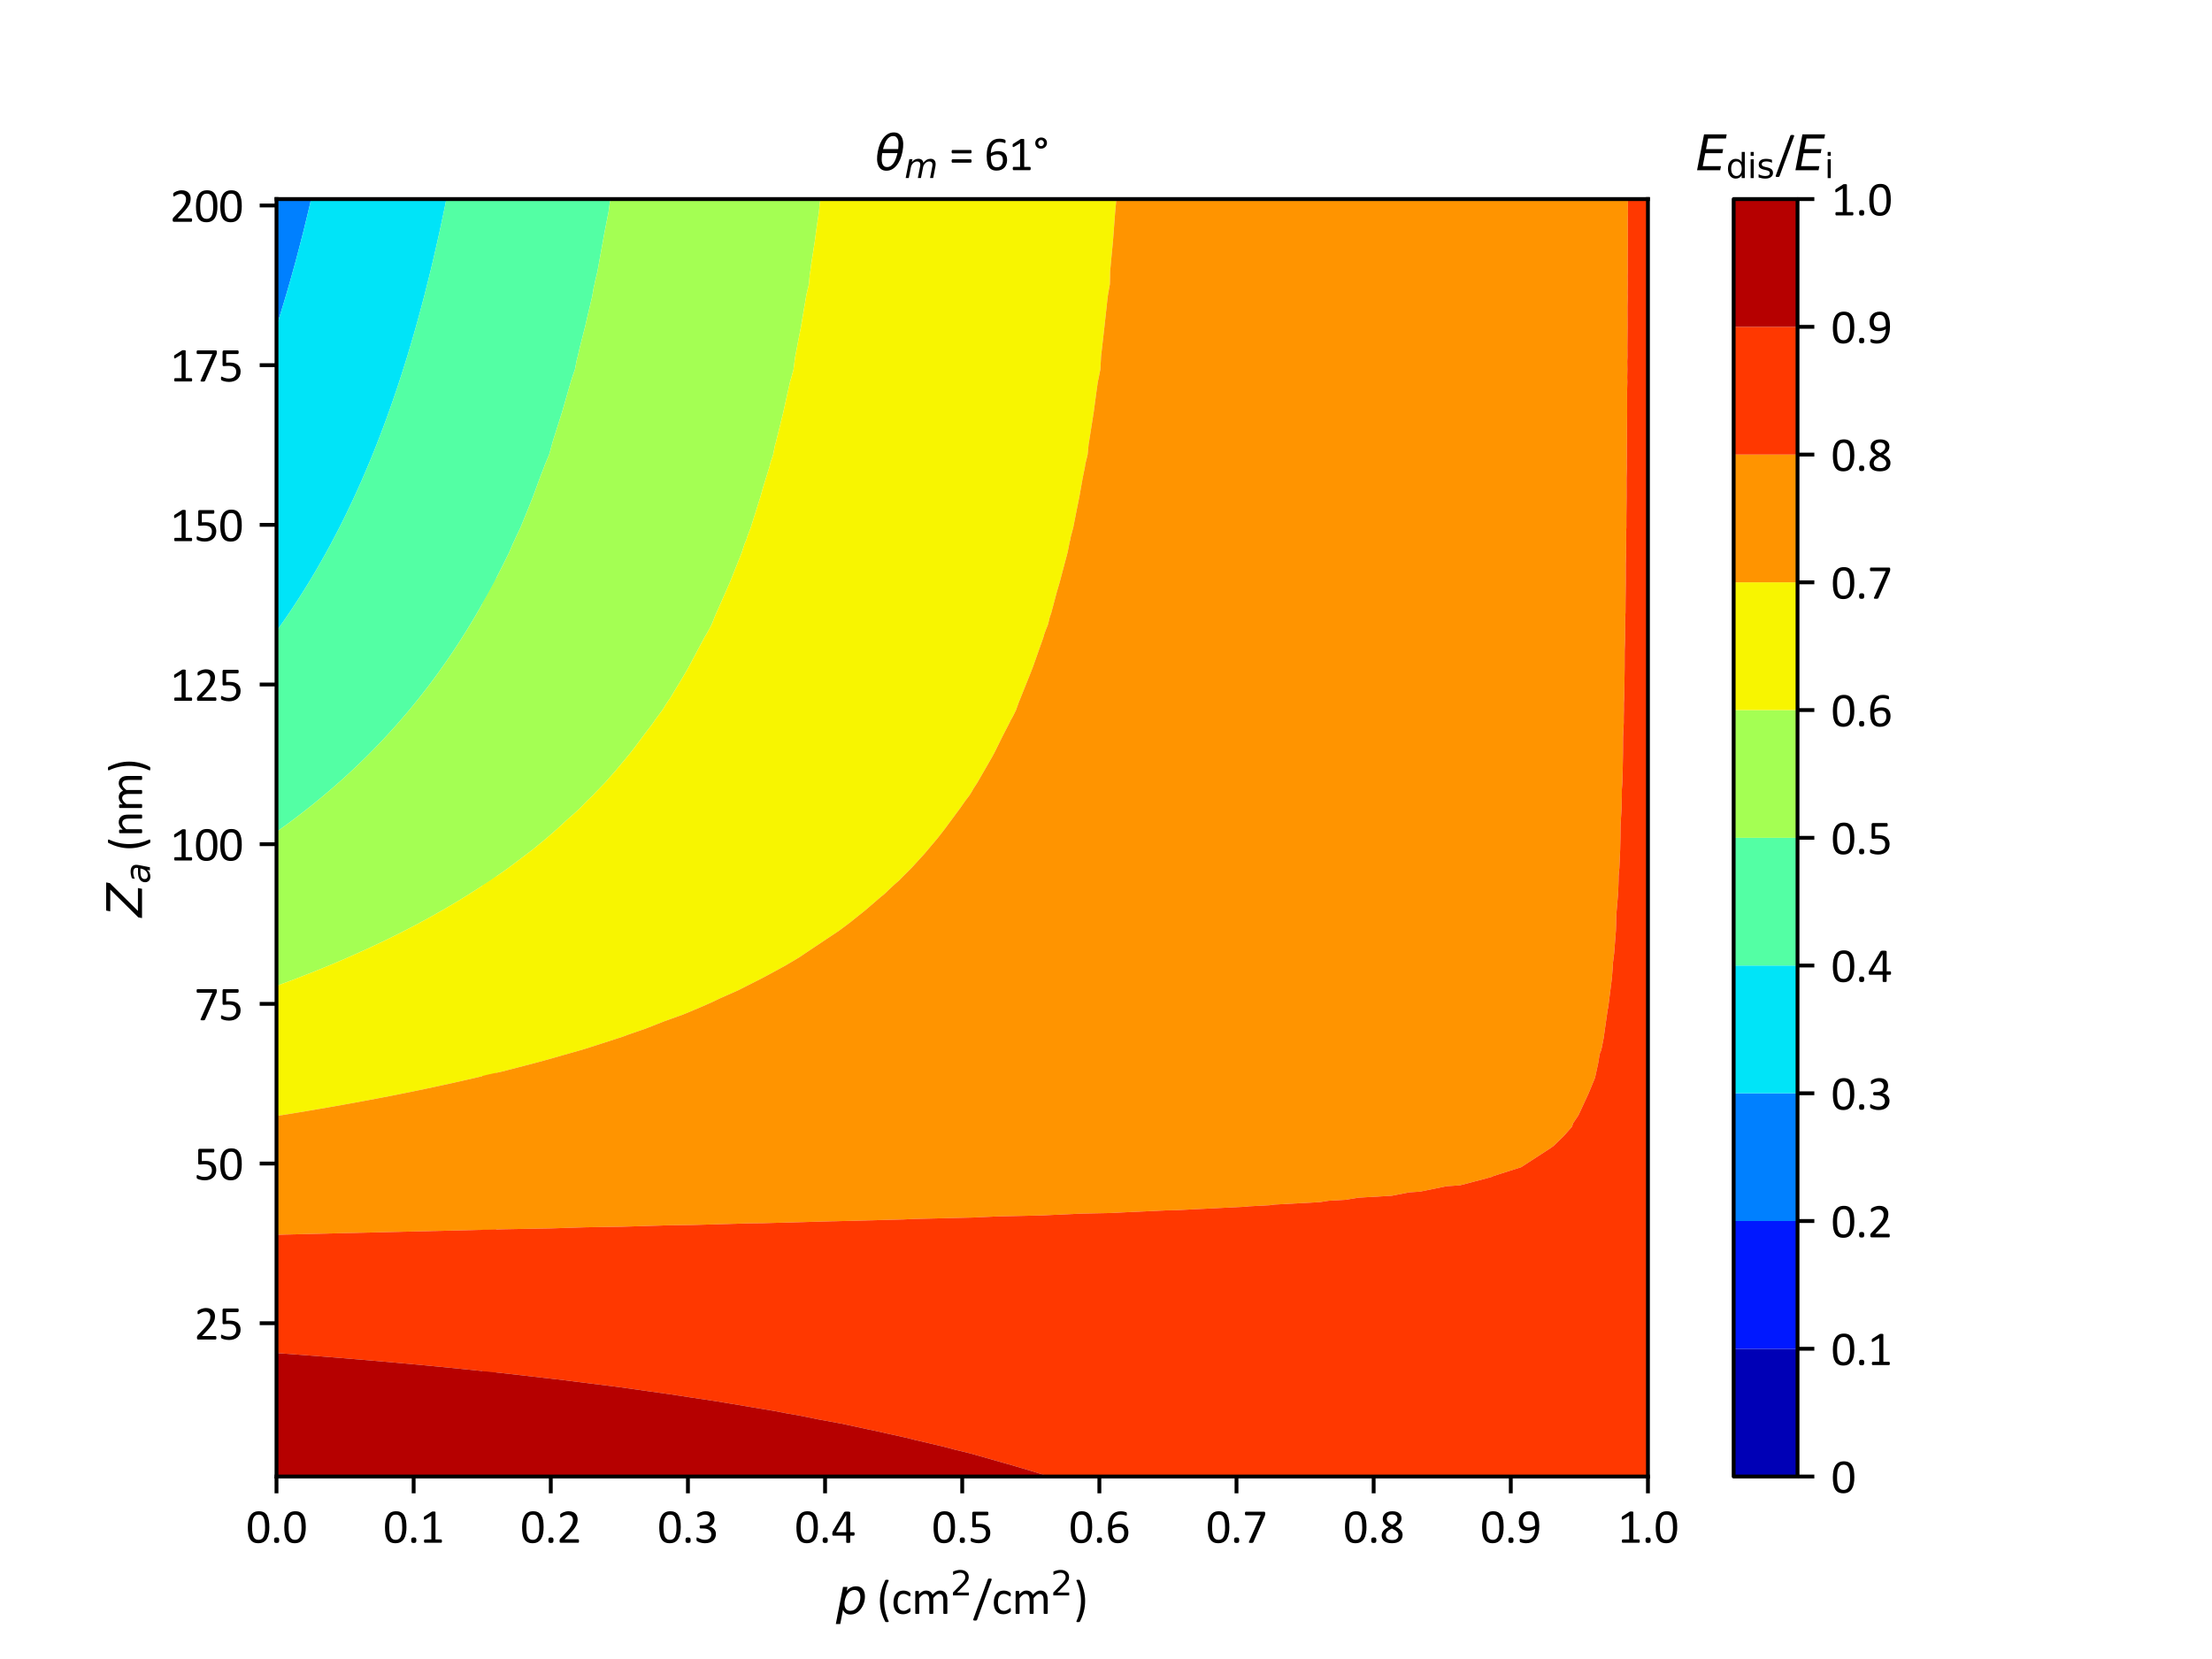 <?xml version="1.0" encoding="utf-8" standalone="no"?>
<!DOCTYPE svg PUBLIC "-//W3C//DTD SVG 1.1//EN"
  "http://www.w3.org/Graphics/SVG/1.1/DTD/svg11.dtd">
<svg xmlns:xlink="http://www.w3.org/1999/xlink" width="460.8pt" height="345.6pt" viewBox="0 0 460.8 345.6" xmlns="http://www.w3.org/2000/svg" version="1.1">
 <defs>
  <style type="text/css">*{stroke-linejoin: round; stroke-linecap: butt}</style>
 </defs>
 <g id="figure_1">
  <g id="patch_1">
   <path d="M 0 345.6 
L 460.8 345.6 
L 460.8 0 
L 0 0 
z
" style="fill: #ffffff"/>
  </g>
  <g id="axes_1">
   <g id="patch_2">
    <path d="M 57.6 307.584 
L 343.296 307.584 
L 343.296 41.472 
L 57.6 41.472 
z
" style="fill: #ffffff"/>
   </g>
   <g id="PathCollection_1">
    <path clip-path="url(#p3ce1a552ee)" style="fill: #0000b6"/>
   </g>
   <g id="PathCollection_2">
    <path clip-path="url(#p3ce1a552ee)" style="fill: #0018ff"/>
   </g>
   <g id="PathCollection_3">
    <path d="M 57.629 67.859 
L 57.997 66.699 
L 58.603 64.757 
L 58.823 64.037 
L 59.317 62.405 
L 59.508 61.752 
L 59.547 61.626 
L 59.606 61.43 
L 59.68 61.17 
L 59.764 60.877 
L 59.889 60.456 
L 60.02 59.999 
L 60.562 58.104 
L 60.63 57.861 
L 60.92 56.818 
L 61.181 55.881 
L 61.217 55.752 
L 61.248 55.638 
L 61.487 54.778 
L 61.624 54.257 
L 61.748 53.803 
L 62.306 51.684 
L 62.367 51.451 
L 62.579 50.624 
L 62.972 49.099 
L 63.028 48.874 
L 63.107 48.573 
L 63.222 48.125 
L 63.439 47.231 
L 63.458 47.151 
L 63.859 45.511 
L 64.032 44.798 
L 64.447 43.052 
L 64.591 42.446 
L 64.7 41.966 
L 64.816 41.472 
L 63.723 41.472 
L 62.2 41.472 
L 60.676 41.472 
L 59.152 41.472 
L 57.629 41.472 
L 57.629 44.798 
L 57.629 48.125 
L 57.629 51.451 
L 57.629 54.778 
L 57.629 58.104 
L 57.629 61.43 
L 57.629 64.757 
" clip-path="url(#p3ce1a552ee)" style="fill: #0080ff"/>
   </g>
   <g id="PathCollection_4">
    <path d="M 64.816 41.472 
L 64.7 41.966 
L 64.591 42.446 
L 64.447 43.052 
L 64.032 44.798 
L 63.859 45.511 
L 63.458 47.151 
L 63.439 47.231 
L 63.222 48.125 
L 63.107 48.573 
L 63.028 48.874 
L 62.972 49.099 
L 62.579 50.624 
L 62.367 51.451 
L 62.306 51.684 
L 61.748 53.803 
L 61.624 54.257 
L 61.487 54.778 
L 61.248 55.638 
L 61.217 55.752 
L 61.181 55.881 
L 60.92 56.818 
L 60.63 57.861 
L 60.562 58.104 
L 60.02 59.999 
L 59.889 60.456 
L 59.764 60.877 
L 59.68 61.17 
L 59.606 61.43 
L 59.547 61.626 
L 59.508 61.752 
L 59.317 62.405 
L 58.823 64.037 
L 58.603 64.757 
L 57.997 66.699 
L 57.629 67.859 
L 57.629 68.083 
L 57.629 71.41 
L 57.629 74.736 
L 57.629 78.062 
L 57.629 81.389 
L 57.629 84.715 
L 57.629 88.042 
L 57.629 91.368 
L 57.629 94.694 
L 57.629 98.021 
L 57.629 101.347 
L 57.629 104.674 
L 57.629 108 
L 57.629 111.326 
L 57.629 114.653 
L 57.629 117.979 
L 57.629 121.306 
L 57.629 124.632 
L 57.629 127.958 
L 57.629 131.285 
L 57.629 131.441 
L 57.652 131.409 
L 57.743 131.285 
L 58.6 130.079 
L 59.401 128.933 
L 59.718 128.47 
L 60.071 127.958 
L 60.602 127.168 
L 60.722 126.984 
L 61.033 126.514 
L 62.051 124.957 
L 62.226 124.69 
L 62.264 124.632 
L 63.387 122.857 
L 63.748 122.28 
L 63.952 121.946 
L 64.35 121.306 
L 64.557 120.964 
L 64.666 120.78 
L 64.937 120.331 
L 65.719 119.009 
L 66.319 117.979 
L 66.658 117.385 
L 66.998 116.782 
L 67.413 116.055 
L 67.653 115.627 
L 68.084 114.844 
L 68.15 114.725 
L 68.19 114.653 
L 68.212 114.612 
L 68.224 114.589 
L 68.721 113.679 
L 69.072 113.023 
L 69.736 111.761 
L 69.857 111.532 
L 69.966 111.326 
L 70.694 109.912 
L 71.17 108.974 
L 71.557 108.195 
L 71.655 108 
L 71.753 107.797 
L 71.9 107.495 
L 72.132 107.026 
L 72.279 106.72 
L 72.608 106.03 
L 72.977 105.262 
L 73.258 104.674 
L 73.828 103.448 
L 74.346 102.321 
L 74.67 101.601 
L 74.713 101.507 
L 74.785 101.347 
L 74.894 101.098 
L 75.046 100.754 
L 75.216 100.373 
L 75.339 100.093 
L 75.662 99.343 
L 76.012 98.54 
L 76.236 98.021 
L 76.811 96.656 
L 77.223 95.669 
L 77.57 94.815 
L 77.62 94.694 
L 77.664 94.582 
L 77.722 94.436 
L 78.013 93.72 
L 78.245 93.133 
L 78.937 91.368 
L 78.953 91.327 
L 78.984 91.244 
L 79.641 89.527 
L 79.834 89.016 
L 80.048 88.436 
L 80.13 88.217 
L 80.197 88.042 
L 80.241 87.921 
L 80.268 87.846 
L 80.555 87.067 
L 80.997 85.835 
L 81.396 84.715 
L 81.792 83.576 
L 82.21 82.363 
L 82.342 81.977 
L 82.546 81.389 
L 82.772 80.701 
L 82.868 80.415 
L 83.592 78.195 
L 83.635 78.062 
L 83.865 77.335 
L 84.381 75.71 
L 84.43 75.549 
L 84.687 74.736 
L 84.932 73.922 
L 84.979 73.762 
L 85.299 72.695 
L 85.683 71.41 
L 86.031 70.214 
L 86.366 69.057 
L 86.627 68.126 
L 86.639 68.083 
L 86.649 68.049 
L 86.659 68.011 
L 86.914 67.109 
L 87.192 66.095 
L 87.557 64.757 
L 87.875 63.557 
L 88.18 62.405 
L 88.258 62.107 
L 88.439 61.43 
L 88.658 60.555 
L 88.684 60.456 
L 88.845 59.811 
L 89.275 58.104 
L 89.398 57.604 
L 89.85 55.752 
L 90 55.116 
L 90.034 54.979 
L 90.083 54.778 
L 90.141 54.523 
L 90.203 54.256 
L 90.312 53.803 
L 90.443 53.234 
L 90.854 51.451 
L 91.014 50.735 
L 91.381 49.099 
L 91.465 48.723 
L 91.601 48.125 
L 91.703 47.645 
L 91.772 47.309 
L 91.807 47.151 
L 91.987 46.297 
L 92.308 44.798 
L 92.422 44.248 
L 92.796 42.446 
L 92.942 41.714 
L 92.991 41.472 
L 92.674 41.472 
L 91.15 41.472 
L 89.627 41.472 
L 88.103 41.472 
L 86.579 41.472 
L 85.055 41.472 
L 83.532 41.472 
L 82.008 41.472 
L 80.484 41.472 
L 78.961 41.472 
L 77.437 41.472 
L 75.913 41.472 
L 74.389 41.472 
L 72.866 41.472 
L 71.342 41.472 
L 69.818 41.472 
L 68.295 41.472 
L 66.771 41.472 
L 65.247 41.472 
" clip-path="url(#p3ce1a552ee)" style="fill: #00e4f8"/>
   </g>
   <g id="PathCollection_5">
    <path d="M 92.991 41.472 
L 92.942 41.714 
L 92.796 42.446 
L 92.422 44.248 
L 92.308 44.798 
L 91.987 46.297 
L 91.807 47.151 
L 91.772 47.309 
L 91.703 47.645 
L 91.601 48.125 
L 91.465 48.723 
L 91.381 49.099 
L 91.014 50.735 
L 90.854 51.451 
L 90.443 53.234 
L 90.312 53.803 
L 90.203 54.256 
L 90.141 54.523 
L 90.083 54.778 
L 90.034 54.979 
L 90 55.116 
L 89.85 55.752 
L 89.398 57.604 
L 89.275 58.104 
L 88.845 59.811 
L 88.684 60.456 
L 88.658 60.555 
L 88.439 61.43 
L 88.258 62.107 
L 88.18 62.405 
L 87.875 63.557 
L 87.557 64.757 
L 87.192 66.095 
L 86.914 67.109 
L 86.659 68.011 
L 86.649 68.049 
L 86.639 68.083 
L 86.627 68.126 
L 86.366 69.057 
L 86.031 70.214 
L 85.683 71.41 
L 85.299 72.695 
L 84.979 73.762 
L 84.932 73.922 
L 84.687 74.736 
L 84.43 75.549 
L 84.381 75.71 
L 83.865 77.335 
L 83.635 78.062 
L 83.592 78.195 
L 82.868 80.415 
L 82.772 80.701 
L 82.546 81.389 
L 82.342 81.977 
L 82.21 82.363 
L 81.792 83.576 
L 81.396 84.715 
L 80.997 85.835 
L 80.555 87.067 
L 80.268 87.846 
L 80.241 87.921 
L 80.197 88.042 
L 80.13 88.217 
L 80.048 88.436 
L 79.834 89.016 
L 79.641 89.527 
L 78.984 91.244 
L 78.953 91.327 
L 78.937 91.368 
L 78.245 93.133 
L 78.013 93.72 
L 77.722 94.436 
L 77.664 94.582 
L 77.62 94.694 
L 77.57 94.815 
L 77.223 95.669 
L 76.811 96.656 
L 76.236 98.021 
L 76.012 98.54 
L 75.662 99.343 
L 75.339 100.093 
L 75.216 100.373 
L 75.046 100.754 
L 74.894 101.098 
L 74.785 101.347 
L 74.713 101.507 
L 74.67 101.601 
L 74.346 102.321 
L 73.828 103.448 
L 73.258 104.674 
L 72.977 105.262 
L 72.608 106.03 
L 72.279 106.72 
L 72.132 107.026 
L 71.9 107.495 
L 71.753 107.797 
L 71.655 108 
L 71.557 108.195 
L 71.17 108.974 
L 70.694 109.912 
L 69.966 111.326 
L 69.857 111.532 
L 69.736 111.761 
L 69.072 113.023 
L 68.721 113.679 
L 68.224 114.589 
L 68.212 114.612 
L 68.19 114.653 
L 68.15 114.725 
L 68.084 114.844 
L 67.653 115.627 
L 67.413 116.055 
L 66.998 116.782 
L 66.658 117.385 
L 66.319 117.979 
L 65.719 119.009 
L 64.937 120.331 
L 64.666 120.78 
L 64.557 120.964 
L 64.35 121.306 
L 63.952 121.946 
L 63.748 122.28 
L 63.387 122.857 
L 62.264 124.632 
L 62.226 124.69 
L 62.051 124.957 
L 61.033 126.514 
L 60.722 126.984 
L 60.602 127.168 
L 60.071 127.958 
L 59.718 128.47 
L 59.401 128.933 
L 58.6 130.079 
L 57.743 131.285 
L 57.652 131.409 
L 57.629 131.441 
L 57.629 134.611 
L 57.629 137.938 
L 57.629 141.264 
L 57.629 144.59 
L 57.629 147.917 
L 57.629 151.243 
L 57.629 154.57 
L 57.629 157.896 
L 57.629 161.222 
L 57.629 164.549 
L 57.629 167.875 
L 57.629 171.202 
L 57.629 173.269 
L 57.975 173.029 
L 58.486 172.656 
L 59.489 171.937 
L 60.486 171.202 
L 60.652 171.077 
L 60.708 171.034 
L 61.761 170.243 
L 63.119 169.194 
L 63.314 169.046 
L 63.568 168.849 
L 64.05 168.467 
L 64.802 167.875 
L 64.972 167.739 
L 65.037 167.685 
L 66.006 166.901 
L 66.237 166.71 
L 66.384 166.586 
L 67.053 166.034 
L 67.969 165.261 
L 68.441 164.868 
L 68.815 164.549 
L 69.676 163.8 
L 70.018 163.496 
L 70.62 162.973 
L 71.49 162.197 
L 71.954 161.776 
L 72.135 161.615 
L 72.563 161.222 
L 73.462 160.384 
L 73.607 160.248 
L 74.903 159.016 
L 75.881 158.063 
L 75.935 158.012 
L 76.054 157.896 
L 77.004 156.951 
L 78.388 155.544 
L 78.447 155.483 
L 78.72 155.204 
L 79.328 154.57 
L 79.859 154.004 
L 80.243 153.595 
L 81.124 152.639 
L 81.908 151.769 
L 82.074 151.589 
L 82.385 151.243 
L 83.14 150.388 
L 84.433 148.891 
L 84.51 148.801 
L 85.26 147.917 
L 85.824 147.234 
L 86.064 146.943 
L 87.081 145.686 
L 87.95 144.59 
L 88.073 144.433 
L 88.153 144.328 
L 89.004 143.231 
L 89.76 142.238 
L 90.14 141.729 
L 90.257 141.576 
L 90.488 141.264 
L 91.068 140.47 
L 91.197 140.29 
L 91.513 139.849 
L 92.321 138.707 
L 92.751 138.105 
L 92.868 137.938 
L 93.909 136.416 
L 94.469 135.585 
L 94.513 135.521 
L 95.117 134.611 
L 95.34 134.266 
L 95.749 133.637 
L 96.359 132.678 
L 97.231 131.285 
L 97.242 131.267 
L 97.252 131.25 
L 98.11 129.846 
L 98.659 128.933 
L 99.071 128.232 
L 99.128 128.136 
L 99.233 127.958 
L 99.415 127.639 
L 99.736 127.084 
L 99.794 126.984 
L 99.823 126.933 
L 99.873 126.845 
L 100.502 125.735 
L 101.12 124.632 
L 101.499 123.939 
L 102.393 122.28 
L 102.555 121.973 
L 102.905 121.306 
L 103.136 120.86 
L 103.34 120.455 
L 103.34 117.979 
L 103.34 114.653 
L 103.34 111.326 
L 103.34 108 
L 103.34 104.674 
L 103.34 101.347 
L 103.34 98.021 
L 103.34 94.694 
L 103.34 91.368 
L 103.34 88.042 
L 103.34 84.715 
L 103.34 81.389 
L 103.34 78.062 
L 103.34 74.736 
L 103.34 71.41 
L 103.34 68.083 
L 103.34 64.757 
L 103.34 61.43 
L 103.34 58.104 
L 103.34 54.778 
L 103.34 51.451 
L 103.34 48.125 
L 103.34 44.798 
L 103.34 41.472 
L 101.816 41.472 
L 100.293 41.472 
L 98.769 41.472 
L 97.245 41.472 
L 95.721 41.472 
L 94.198 41.472 
" clip-path="url(#p3ce1a552ee)" style="fill: #53ffa4"/>
   </g>
   <g id="PathCollection_6">
    <path d="M 103.34 120.455 
L 103.136 120.86 
L 102.905 121.306 
L 102.555 121.973 
L 102.393 122.28 
L 101.499 123.939 
L 101.12 124.632 
L 100.502 125.735 
L 99.873 126.845 
L 99.823 126.933 
L 99.794 126.984 
L 99.736 127.084 
L 99.415 127.639 
L 99.233 127.958 
L 99.128 128.136 
L 99.071 128.232 
L 98.659 128.933 
L 98.11 129.846 
L 97.252 131.25 
L 97.242 131.267 
L 97.231 131.285 
L 96.359 132.678 
L 95.749 133.637 
L 95.34 134.266 
L 95.117 134.611 
L 94.513 135.521 
L 94.469 135.585 
L 93.909 136.416 
L 92.868 137.938 
L 92.751 138.105 
L 92.321 138.707 
L 91.513 139.849 
L 91.197 140.29 
L 91.068 140.47 
L 90.488 141.264 
L 90.257 141.576 
L 90.14 141.729 
L 89.76 142.238 
L 89.004 143.231 
L 88.153 144.328 
L 88.073 144.433 
L 87.95 144.59 
L 87.081 145.686 
L 86.064 146.943 
L 85.824 147.234 
L 85.26 147.917 
L 84.51 148.801 
L 84.433 148.891 
L 83.14 150.388 
L 82.385 151.243 
L 82.074 151.589 
L 81.908 151.769 
L 81.124 152.639 
L 80.243 153.595 
L 79.859 154.004 
L 79.328 154.57 
L 78.72 155.204 
L 78.447 155.483 
L 78.388 155.544 
L 77.004 156.951 
L 76.054 157.896 
L 75.935 158.012 
L 75.881 158.063 
L 74.903 159.016 
L 73.607 160.248 
L 73.462 160.384 
L 72.563 161.222 
L 72.135 161.615 
L 71.954 161.776 
L 71.49 162.197 
L 70.62 162.973 
L 70.018 163.496 
L 69.676 163.8 
L 68.815 164.549 
L 68.441 164.868 
L 67.969 165.261 
L 67.053 166.034 
L 66.384 166.586 
L 66.237 166.71 
L 66.006 166.901 
L 65.037 167.685 
L 64.972 167.739 
L 64.802 167.875 
L 64.05 168.467 
L 63.568 168.849 
L 63.314 169.046 
L 63.119 169.194 
L 61.761 170.243 
L 60.708 171.034 
L 60.652 171.077 
L 60.486 171.202 
L 59.489 171.937 
L 58.486 172.656 
L 57.975 173.029 
L 57.629 173.269 
L 57.629 174.528 
L 57.629 177.854 
L 57.629 181.181 
L 57.629 184.507 
L 57.629 187.834 
L 57.629 191.16 
L 57.629 194.486 
L 57.629 197.813 
L 57.629 201.139 
L 57.629 204.466 
L 57.629 205.373 
L 57.79 205.318 
L 58.96 204.886 
L 59.291 204.768 
L 60.102 204.466 
L 60.638 204.263 
L 60.721 204.23 
L 61.889 203.788 
L 62.647 203.489 
L 63.478 203.172 
L 64.009 202.961 
L 64.476 202.783 
L 66.154 202.113 
L 66.272 202.066 
L 66.742 201.878 
L 68.093 201.321 
L 68.371 201.208 
L 68.538 201.139 
L 70.059 200.505 
L 70.453 200.335 
L 70.853 200.165 
L 72.161 199.601 
L 72.56 199.421 
L 73.125 199.177 
L 73.93 198.815 
L 74.696 198.482 
L 75.889 197.941 
L 75.934 197.921 
L 76.172 197.813 
L 77.216 197.331 
L 77.782 197.06 
L 78.734 196.617 
L 79.233 196.376 
L 79.722 196.149 
L 81.143 195.461 
L 81.414 195.327 
L 83.107 194.486 
L 83.318 194.38 
L 83.379 194.349 
L 84.082 193.988 
L 84.818 193.615 
L 85.015 193.512 
L 85.458 193.281 
L 85.657 193.174 
L 87.144 192.394 
L 87.952 191.954 
L 88.226 191.81 
L 89.42 191.16 
L 89.585 191.069 
L 89.698 191.004 
L 90.984 190.284 
L 91.357 190.068 
L 92.007 189.705 
L 93.553 188.808 
L 93.673 188.737 
L 94.053 188.516 
L 95.192 187.834 
L 95.509 187.641 
L 96.785 186.859 
L 96.796 186.852 
L 96.801 186.849 
L 97.595 186.352 
L 98.061 186.053 
L 99.16 185.361 
L 100.267 184.641 
L 100.313 184.613 
L 100.475 184.507 
L 101.504 183.825 
L 102.415 183.201 
L 103.016 182.798 
L 103.34 182.566 
L 103.34 181.181 
L 103.34 177.854 
L 103.34 174.528 
L 103.34 171.202 
L 103.34 167.875 
L 103.34 164.549 
L 103.34 161.222 
L 103.34 157.896 
L 103.34 154.57 
L 103.34 151.243 
L 103.34 147.917 
L 103.34 144.59 
L 103.34 141.264 
L 103.34 137.938 
L 103.34 134.611 
L 103.34 131.285 
L 103.34 127.958 
L 103.34 124.632 
L 103.34 121.306 
" clip-path="url(#p3ce1a552ee)" style="fill: #a4ff53"/>
   </g>
   <g id="PathCollection_7">
    <path d="M 103.34 182.566 
L 103.016 182.798 
L 102.415 183.201 
L 101.504 183.825 
L 100.475 184.507 
L 100.313 184.613 
L 100.267 184.641 
L 99.16 185.361 
L 98.061 186.053 
L 97.595 186.352 
L 96.801 186.849 
L 96.796 186.852 
L 96.785 186.859 
L 95.509 187.641 
L 95.192 187.834 
L 94.053 188.516 
L 93.673 188.737 
L 93.553 188.808 
L 92.007 189.705 
L 91.357 190.068 
L 90.984 190.284 
L 89.698 191.004 
L 89.585 191.069 
L 89.42 191.16 
L 88.226 191.81 
L 87.952 191.954 
L 87.144 192.394 
L 85.657 193.174 
L 85.458 193.281 
L 85.015 193.512 
L 84.818 193.615 
L 84.082 193.988 
L 83.379 194.349 
L 83.318 194.38 
L 83.107 194.486 
L 81.414 195.327 
L 81.143 195.461 
L 79.722 196.149 
L 79.233 196.376 
L 78.734 196.617 
L 77.782 197.06 
L 77.216 197.331 
L 76.172 197.813 
L 75.934 197.921 
L 75.889 197.941 
L 74.696 198.482 
L 73.93 198.815 
L 73.125 199.177 
L 72.56 199.421 
L 72.161 199.601 
L 70.853 200.165 
L 70.453 200.335 
L 70.059 200.505 
L 68.538 201.139 
L 68.371 201.208 
L 68.093 201.321 
L 66.742 201.878 
L 66.272 202.066 
L 66.154 202.113 
L 64.476 202.783 
L 64.009 202.961 
L 63.478 203.172 
L 62.647 203.489 
L 61.889 203.788 
L 60.721 204.23 
L 60.638 204.263 
L 60.102 204.466 
L 59.291 204.768 
L 58.96 204.886 
L 57.79 205.318 
L 57.629 205.373 
L 57.629 207.792 
L 57.629 211.118 
L 57.629 214.445 
L 57.629 217.771 
L 57.629 221.098 
L 57.629 224.424 
L 57.629 227.75 
L 57.629 231.077 
L 57.629 232.479 
L 57.888 232.442 
L 58.58 232.326 
L 59.649 232.161 
L 60.497 232.018 
L 60.844 231.965 
L 61.872 231.792 
L 62.484 231.697 
L 63.643 231.501 
L 63.799 231.476 
L 65.17 231.245 
L 65.314 231.222 
L 66.169 231.077 
L 66.752 230.977 
L 66.791 230.969 
L 68.139 230.738 
L 68.479 230.675 
L 69.702 230.463 
L 69.943 230.418 
L 70.96 230.243 
L 71.796 230.086 
L 72.65 229.938 
L 73.098 229.853 
L 73.775 229.736 
L 75.12 229.482 
L 75.595 229.399 
L 76.255 229.274 
L 76.585 229.216 
L 78.451 228.862 
L 78.537 228.847 
L 79.18 228.725 
L 79.344 228.694 
L 79.468 228.669 
L 81.143 228.346 
L 81.537 228.271 
L 83.358 227.908 
L 83.644 227.852 
L 83.711 227.839 
L 84.153 227.75 
L 86.135 227.349 
L 87.288 227.109 
L 88.3 226.899 
L 88.614 226.835 
L 88.896 226.776 
L 90.544 226.427 
L 90.78 226.373 
L 91.491 226.222 
L 91.892 226.13 
L 93.316 225.826 
L 93.96 225.679 
L 94.417 225.581 
L 95.283 225.382 
L 96.082 225.21 
L 97.142 224.965 
L 97.34 224.922 
L 98.683 224.611 
L 98.839 224.578 
L 99.498 224.424 
L 100.258 224.244 
L 100.33 224.226 
L 101.589 223.928 
L 102.103 223.798 
L 103.173 223.543 
L 103.34 223.498 
L 103.34 221.098 
L 103.34 217.771 
L 103.34 214.445 
L 103.34 211.118 
L 103.34 207.792 
L 103.34 204.466 
L 103.34 201.139 
L 103.34 197.813 
L 103.34 194.486 
L 103.34 191.16 
L 103.34 187.834 
L 103.34 184.507 
" clip-path="url(#p3ce1a552ee)" style="fill: #f8f500"/>
   </g>
   <g id="PathCollection_8">
    <path d="M 103.34 223.498 
L 103.173 223.543 
L 102.103 223.798 
L 101.589 223.928 
L 100.33 224.226 
L 100.258 224.244 
L 99.498 224.424 
L 98.839 224.578 
L 98.683 224.611 
L 97.34 224.922 
L 97.142 224.965 
L 96.082 225.21 
L 95.283 225.382 
L 94.417 225.581 
L 93.96 225.679 
L 93.316 225.826 
L 91.892 226.13 
L 91.491 226.222 
L 90.78 226.373 
L 90.544 226.427 
L 88.896 226.776 
L 88.614 226.835 
L 88.3 226.899 
L 87.288 227.109 
L 86.135 227.349 
L 84.153 227.75 
L 83.711 227.839 
L 83.644 227.852 
L 83.358 227.908 
L 81.537 228.271 
L 81.143 228.346 
L 79.468 228.669 
L 79.344 228.694 
L 79.18 228.725 
L 78.537 228.847 
L 78.451 228.862 
L 76.585 229.216 
L 76.255 229.274 
L 75.595 229.399 
L 75.12 229.482 
L 73.775 229.736 
L 73.098 229.853 
L 72.65 229.938 
L 71.796 230.086 
L 70.96 230.243 
L 69.943 230.418 
L 69.702 230.463 
L 68.479 230.675 
L 68.139 230.738 
L 66.791 230.969 
L 66.752 230.977 
L 66.169 231.077 
L 65.314 231.222 
L 65.17 231.245 
L 63.799 231.476 
L 63.643 231.501 
L 62.484 231.697 
L 61.872 231.792 
L 60.844 231.965 
L 60.497 232.018 
L 59.649 232.161 
L 58.58 232.326 
L 57.888 232.442 
L 57.629 232.479 
L 57.629 234.403 
L 57.629 237.73 
L 57.629 241.056 
L 57.629 244.382 
L 57.629 247.709 
L 57.629 251.035 
L 57.629 254.362 
L 57.629 257.228 
L 57.716 257.226 
L 58.928 257.199 
L 59.383 257.184 
L 60.575 257.158 
L 60.778 257.151 
L 61.942 257.126 
L 62.465 257.109 
L 63.609 257.085 
L 63.839 257.077 
L 64.956 257.054 
L 65.546 257.035 
L 66.642 257.011 
L 66.901 257.003 
L 67.971 256.981 
L 68.628 256.96 
L 69.676 256.939 
L 69.962 256.929 
L 70.985 256.909 
L 71.709 256.886 
L 72.71 256.866 
L 73.024 256.856 
L 73.999 256.836 
L 74.791 256.812 
L 75.743 256.793 
L 76.085 256.782 
L 77.014 256.764 
L 77.872 256.738 
L 78.777 256.72 
L 79.146 256.709 
L 80.028 256.692 
L 80.953 256.664 
L 81.811 256.648 
L 82.208 256.636 
L 83.043 256.62 
L 84.034 256.59 
L 84.844 256.576 
L 85.269 256.563 
L 86.057 256.549 
L 87.116 256.517 
L 87.878 256.503 
L 88.33 256.49 
L 89.072 256.477 
L 90.197 256.444 
L 90.912 256.431 
L 91.391 256.417 
L 92.086 256.405 
L 93.278 256.37 
L 93.945 256.359 
L 94.453 256.344 
L 95.101 256.333 
L 96.359 256.297 
L 96.979 256.287 
L 97.514 256.271 
L 98.115 256.262 
L 99.439 256.224 
L 100.013 256.215 
L 100.575 256.199 
L 101.13 256.19 
L 102.52 256.151 
L 103.047 256.143 
L 103.34 256.132 
L 103.34 254.362 
L 103.34 251.035 
L 103.34 247.709 
L 103.34 244.382 
L 103.34 241.056 
L 103.34 237.73 
L 103.34 234.403 
L 103.34 231.077 
L 103.34 227.75 
L 103.34 224.424 
" clip-path="url(#p3ce1a552ee)" style="fill: #ff9400"/>
   </g>
   <g id="PathCollection_9">
    <path d="M 103.34 256.132 
L 103.047 256.143 
L 102.52 256.151 
L 101.13 256.19 
L 100.575 256.199 
L 100.013 256.215 
L 99.439 256.224 
L 98.115 256.262 
L 97.514 256.271 
L 96.979 256.287 
L 96.359 256.297 
L 95.101 256.333 
L 94.453 256.344 
L 93.945 256.359 
L 93.278 256.37 
L 92.086 256.405 
L 91.391 256.417 
L 90.912 256.431 
L 90.197 256.444 
L 89.072 256.477 
L 88.33 256.49 
L 87.878 256.503 
L 87.116 256.517 
L 86.057 256.549 
L 85.269 256.563 
L 84.844 256.576 
L 84.034 256.59 
L 83.043 256.62 
L 82.208 256.636 
L 81.811 256.648 
L 80.953 256.664 
L 80.028 256.692 
L 79.146 256.709 
L 78.777 256.72 
L 77.872 256.738 
L 77.014 256.764 
L 76.085 256.782 
L 75.743 256.793 
L 74.791 256.812 
L 73.999 256.836 
L 73.024 256.856 
L 72.71 256.866 
L 71.709 256.886 
L 70.985 256.909 
L 69.962 256.929 
L 69.676 256.939 
L 68.628 256.96 
L 67.971 256.981 
L 66.901 257.003 
L 66.642 257.011 
L 65.546 257.035 
L 64.956 257.054 
L 63.839 257.077 
L 63.609 257.085 
L 62.465 257.109 
L 61.942 257.126 
L 60.778 257.151 
L 60.575 257.158 
L 59.383 257.184 
L 58.928 257.199 
L 57.716 257.226 
L 57.629 257.228 
L 57.629 257.688 
L 57.629 261.014 
L 57.629 264.341 
L 57.629 267.667 
L 57.629 270.994 
L 57.629 274.32 
L 57.629 277.646 
L 57.629 280.973 
L 57.629 281.872 
L 58.052 281.898 
L 58.124 281.903 
L 58.732 281.947 
L 60.181 282.054 
L 60.251 282.059 
L 61.089 282.122 
L 61.207 282.131 
L 63.127 282.275 
L 63.343 282.292 
L 64.093 282.349 
L 64.364 282.371 
L 66.071 282.501 
L 66.435 282.531 
L 67.097 282.582 
L 67.524 282.618 
L 69.012 282.733 
L 69.529 282.777 
L 70.099 282.821 
L 70.688 282.871 
L 71.951 282.97 
L 72.625 283.028 
L 73.1 283.066 
L 73.854 283.131 
L 74.887 283.214 
L 75.721 283.287 
L 76.099 283.317 
L 77.024 283.398 
L 77.82 283.463 
L 78.819 283.551 
L 79.098 283.574 
L 80.197 283.672 
L 80.75 283.718 
L 81.918 283.823 
L 82.095 283.838 
L 83.374 283.954 
L 83.678 283.979 
L 85.018 284.102 
L 85.092 284.108 
L 86.553 284.243 
L 86.603 284.247 
L 87.16 284.299 
L 88.086 284.386 
L 88.12 284.389 
L 89.525 284.522 
L 89.738 284.544 
L 91.08 284.671 
L 91.224 284.686 
L 92.443 284.803 
L 92.928 284.853 
L 94.072 284.963 
L 94.329 284.99 
L 95.359 285.09 
L 96.12 285.17 
L 97.062 285.263 
L 97.435 285.302 
L 98.271 285.385 
L 99.317 285.496 
L 100.051 285.57 
L 100.544 285.623 
L 101.181 285.686 
L 102.518 285.831 
L 103.039 285.884 
L 103.34 285.919 
L 103.34 284.299 
L 103.34 280.973 
L 103.34 277.646 
L 103.34 274.32 
L 103.34 270.994 
L 103.34 267.667 
L 103.34 264.341 
L 103.34 261.014 
L 103.34 257.688 
" clip-path="url(#p3ce1a552ee)" style="fill: #ff3800"/>
   </g>
   <g id="PathCollection_10">
    <path d="M 103.34 285.919 
L 103.039 285.884 
L 102.518 285.831 
L 101.181 285.686 
L 100.544 285.623 
L 100.051 285.57 
L 99.317 285.496 
L 98.271 285.385 
L 97.435 285.302 
L 97.062 285.263 
L 96.12 285.17 
L 95.359 285.09 
L 94.329 284.99 
L 94.072 284.963 
L 92.928 284.853 
L 92.443 284.803 
L 91.224 284.686 
L 91.08 284.671 
L 89.738 284.544 
L 89.525 284.522 
L 88.12 284.389 
L 88.086 284.386 
L 87.16 284.299 
L 86.603 284.247 
L 86.553 284.243 
L 85.092 284.108 
L 85.018 284.102 
L 83.678 283.979 
L 83.374 283.954 
L 82.095 283.838 
L 81.918 283.823 
L 80.75 283.718 
L 80.197 283.672 
L 79.098 283.574 
L 78.819 283.551 
L 77.82 283.463 
L 77.024 283.398 
L 76.099 283.317 
L 75.721 283.287 
L 74.887 283.214 
L 73.854 283.131 
L 73.1 283.066 
L 72.625 283.028 
L 71.951 282.97 
L 70.688 282.871 
L 70.099 282.821 
L 69.529 282.777 
L 69.012 282.733 
L 67.524 282.618 
L 67.097 282.582 
L 66.435 282.531 
L 66.071 282.501 
L 64.364 282.371 
L 64.093 282.349 
L 63.343 282.292 
L 63.127 282.275 
L 61.207 282.131 
L 61.089 282.122 
L 60.251 282.059 
L 60.181 282.054 
L 58.732 281.947 
L 58.124 281.903 
L 58.052 281.898 
L 57.629 281.872 
L 57.629 284.299 
L 57.629 287.626 
L 57.629 290.952 
L 57.629 294.278 
L 57.629 297.605 
L 57.629 300.931 
L 57.629 304.258 
L 57.629 307.584 
L 59.152 307.584 
L 60.676 307.584 
L 62.2 307.584 
L 63.723 307.584 
L 65.247 307.584 
L 66.771 307.584 
L 68.295 307.584 
L 69.818 307.584 
L 71.342 307.584 
L 72.866 307.584 
L 74.389 307.584 
L 75.913 307.584 
L 77.437 307.584 
L 78.961 307.584 
L 80.484 307.584 
L 82.008 307.584 
L 83.532 307.584 
L 85.055 307.584 
L 86.579 307.584 
L 88.103 307.584 
L 89.627 307.584 
L 91.15 307.584 
L 92.674 307.584 
L 94.198 307.584 
L 95.721 307.584 
L 97.245 307.584 
L 98.769 307.584 
L 100.293 307.584 
L 101.816 307.584 
L 103.34 307.584 
L 103.34 304.258 
L 103.34 300.931 
L 103.34 297.605 
L 103.34 294.278 
L 103.34 290.952 
L 103.34 287.626 
" clip-path="url(#p3ce1a552ee)" style="fill: #b60000"/>
   </g>
   <g id="PathCollection_11">
    <path clip-path="url(#p3ce1a552ee)" style="fill: #0000b6"/>
   </g>
   <g id="PathCollection_12">
    <path clip-path="url(#p3ce1a552ee)" style="fill: #0018ff"/>
   </g>
   <g id="PathCollection_13">
    <path clip-path="url(#p3ce1a552ee)" style="fill: #0080ff"/>
   </g>
   <g id="PathCollection_14">
    <path clip-path="url(#p3ce1a552ee)" style="fill: #00e4f8"/>
   </g>
   <g id="PathCollection_15">
    <path d="M 100.454 125.733 
L 101.469 123.991 
L 102.942 121.306 
L 104.943 117.354 
L 106.091 115.033 
L 106.871 113.197 
L 107.241 112.435 
L 107.461 111.941 
L 108.46 109.837 
L 110.25 105.429 
L 110.999 103.565 
L 112.643 99.079 
L 113.343 97.292 
L 113.463 96.925 
L 114.402 94.694 
L 115.067 92.293 
L 115.113 92.096 
L 116.892 86.479 
L 117.1 85.824 
L 118.543 80.799 
L 118.906 79.552 
L 119.307 78.302 
L 119.781 76.954 
L 120.177 74.883 
L 120.331 74.356 
L 120.77 72.432 
L 121.884 68.083 
L 122.456 65.582 
L 123.354 61.811 
L 123.725 59.673 
L 123.786 59.449 
L 123.857 59.213 
L 123.888 59.002 
L 123.909 58.836 
L 124.451 56.615 
L 125.442 51.113 
L 125.59 50.342 
L 125.782 49.199 
L 126.789 44.07 
L 126.998 42.497 
L 127.183 41.472 
L 124.739 41.472 
L 116.644 41.472 
L 108.549 41.472 
L 100.454 41.472 
L 100.454 50.342 
L 100.454 59.213 
L 100.454 68.083 
L 100.454 76.954 
L 100.454 85.824 
L 100.454 94.694 
L 100.454 103.565 
L 100.454 112.435 
L 100.454 121.306 
" clip-path="url(#p3ce1a552ee)" style="fill: #53ffa4"/>
   </g>
   <g id="PathCollection_16">
    <path d="M 127.183 41.472 
L 126.998 42.497 
L 126.789 44.07 
L 125.782 49.199 
L 125.59 50.342 
L 125.442 51.113 
L 124.451 56.615 
L 123.909 58.836 
L 123.888 59.002 
L 123.857 59.213 
L 123.786 59.449 
L 123.725 59.673 
L 123.354 61.811 
L 122.456 65.582 
L 121.884 68.083 
L 120.77 72.432 
L 120.331 74.356 
L 120.177 74.883 
L 119.781 76.954 
L 119.307 78.302 
L 118.906 79.552 
L 118.543 80.799 
L 117.1 85.824 
L 116.892 86.479 
L 115.113 92.096 
L 115.067 92.293 
L 114.402 94.694 
L 113.463 96.925 
L 113.343 97.292 
L 112.643 99.079 
L 110.999 103.565 
L 110.25 105.429 
L 108.46 109.837 
L 107.461 111.941 
L 107.241 112.435 
L 106.871 113.197 
L 106.091 115.033 
L 104.943 117.354 
L 102.942 121.306 
L 101.469 123.991 
L 100.454 125.733 
L 100.454 130.176 
L 100.454 139.046 
L 100.454 147.917 
L 100.454 156.787 
L 100.454 165.658 
L 100.454 174.528 
L 100.454 183.398 
L 100.454 184.486 
L 101.097 184.102 
L 102.163 183.398 
L 104.708 181.655 
L 105.92 180.8 
L 110.866 177.067 
L 113.958 174.528 
L 115.977 172.763 
L 118.028 170.865 
L 119.899 169.225 
L 120.925 168.256 
L 122.435 166.703 
L 123.532 165.658 
L 123.762 165.415 
L 123.885 165.27 
L 126.025 163.06 
L 128.21 160.591 
L 131.374 156.787 
L 132.354 155.519 
L 134.301 152.905 
L 135.712 151.072 
L 136.119 150.515 
L 136.503 149.925 
L 137.996 147.917 
L 138.395 147.288 
L 138.627 146.872 
L 139.682 145.319 
L 142.455 140.72 
L 143.423 139.046 
L 146.695 132.889 
L 146.755 132.774 
L 147.359 131.773 
L 148.222 130.176 
L 149.022 128.167 
L 149.284 127.578 
L 150.425 125.015 
L 152.056 121.306 
L 153.598 117.449 
L 154.551 115.033 
L 155.098 113.352 
L 155.289 112.889 
L 155.494 112.435 
L 155.681 111.783 
L 156.425 109.837 
L 158.067 104.605 
L 158.395 103.565 
L 158.965 101.54 
L 160.283 97.292 
L 160.537 96.247 
L 160.773 95.602 
L 161.071 94.694 
L 161.456 92.725 
L 161.649 92.096 
L 161.898 91.062 
L 163.194 85.824 
L 163.934 82.443 
L 164.58 79.552 
L 164.791 78.859 
L 165.314 76.954 
L 165.577 74.853 
L 165.652 74.356 
L 166.297 70.954 
L 166.859 68.083 
L 167.87 62.125 
L 167.927 61.811 
L 167.947 61.646 
L 168.206 60.479 
L 168.517 59.213 
L 168.691 57.118 
L 168.788 56.615 
L 168.985 55.079 
L 169.732 50.342 
L 170.189 46.926 
L 170.617 44.07 
L 170.738 42.638 
L 170.913 41.472 
L 165.212 41.472 
L 157.117 41.472 
L 149.023 41.472 
L 140.928 41.472 
L 132.833 41.472 
" clip-path="url(#p3ce1a552ee)" style="fill: #a4ff53"/>
   </g>
   <g id="PathCollection_17">
    <path d="M 170.913 41.472 
L 170.738 42.638 
L 170.617 44.07 
L 170.189 46.926 
L 169.732 50.342 
L 168.985 55.079 
L 168.788 56.615 
L 168.691 57.118 
L 168.517 59.213 
L 168.206 60.479 
L 167.947 61.646 
L 167.927 61.811 
L 167.87 62.125 
L 166.859 68.083 
L 166.297 70.954 
L 165.652 74.356 
L 165.577 74.853 
L 165.314 76.954 
L 164.791 78.859 
L 164.58 79.552 
L 163.934 82.443 
L 163.194 85.824 
L 161.898 91.062 
L 161.649 92.096 
L 161.456 92.725 
L 161.071 94.694 
L 160.773 95.602 
L 160.537 96.247 
L 160.283 97.292 
L 158.965 101.54 
L 158.395 103.565 
L 158.067 104.605 
L 156.425 109.837 
L 155.681 111.783 
L 155.494 112.435 
L 155.289 112.889 
L 155.098 113.352 
L 154.551 115.033 
L 153.598 117.449 
L 152.056 121.306 
L 150.425 125.015 
L 149.284 127.578 
L 149.022 128.167 
L 148.222 130.176 
L 147.359 131.773 
L 146.755 132.774 
L 146.695 132.889 
L 143.423 139.046 
L 142.455 140.72 
L 139.682 145.319 
L 138.627 146.872 
L 138.395 147.288 
L 137.996 147.917 
L 136.503 149.925 
L 136.119 150.515 
L 135.712 151.072 
L 134.301 152.905 
L 132.354 155.519 
L 131.374 156.787 
L 128.21 160.591 
L 126.025 163.06 
L 123.885 165.27 
L 123.762 165.415 
L 123.532 165.658 
L 122.435 166.703 
L 120.925 168.256 
L 119.899 169.225 
L 118.028 170.865 
L 115.977 172.763 
L 113.958 174.528 
L 110.866 177.067 
L 105.92 180.8 
L 104.708 181.655 
L 102.163 183.398 
L 101.097 184.102 
L 100.454 184.486 
L 100.454 192.269 
L 100.454 201.139 
L 100.454 210.01 
L 100.454 218.88 
L 100.454 224.141 
L 101.951 223.791 
L 104.451 223.26 
L 111.329 221.478 
L 113.177 220.981 
L 120.587 218.88 
L 122.477 218.319 
L 123.062 218.119 
L 128.77 216.282 
L 130.064 215.846 
L 130.725 215.586 
L 134.455 214.299 
L 138.447 212.728 
L 142.191 211.393 
L 145.519 210.01 
L 148.523 208.686 
L 149.752 208.081 
L 153.745 206.314 
L 158.836 203.737 
L 160.668 202.751 
L 163.626 201.139 
L 166.483 199.445 
L 167.719 198.603 
L 167.818 198.541 
L 174.785 193.888 
L 176.957 192.269 
L 180.368 189.535 
L 183.435 186.889 
L 184.098 186.353 
L 184.498 185.996 
L 185.13 185.38 
L 186.441 184.157 
L 187.318 183.398 
L 187.98 182.71 
L 189.897 180.8 
L 192.56 177.885 
L 195.39 174.528 
L 196.869 172.619 
L 199.826 168.615 
L 200.038 168.339 
L 200.097 168.256 
L 200.151 168.17 
L 201.111 166.793 
L 201.98 165.658 
L 202.476 164.861 
L 202.76 164.329 
L 203.59 163.06 
L 206.614 157.804 
L 207.167 156.787 
L 208.916 153.248 
L 210.333 150.515 
L 210.514 150.108 
L 211.006 149.238 
L 211.662 147.917 
L 212.24 146.29 
L 212.634 145.319 
L 214.446 140.807 
L 215.14 139.046 
L 217.022 133.728 
L 217.353 132.774 
L 217.526 132.15 
L 217.885 131.167 
L 218.289 130.176 
L 218.509 129.34 
L 218.646 128.71 
L 219.024 127.578 
L 220.209 123.131 
L 220.751 121.306 
L 221.002 120.349 
L 222.41 115.033 
L 222.837 112.872 
L 222.967 112.435 
L 223.046 111.904 
L 223.589 109.837 
L 224.3 106.222 
L 224.841 103.565 
L 225.547 99.541 
L 226.01 97.292 
L 226.106 96.615 
L 226.576 94.694 
L 226.787 92.465 
L 226.865 92.096 
L 226.966 91.403 
L 227.847 85.824 
L 228.399 81.667 
L 228.693 79.552 
L 228.883 78.693 
L 229.227 76.954 
L 229.344 74.789 
L 229.36 74.356 
L 230.051 68.298 
L 230.077 68.083 
L 230.115 67.699 
L 230.756 61.811 
L 230.889 60.994 
L 231.21 59.213 
L 231.25 57.521 
L 231.259 56.615 
L 231.464 54.295 
L 231.846 50.342 
L 232.314 44.141 
L 232.32 44.07 
L 232.321 44.049 
L 232.566 41.472 
L 229.97 41.472 
L 221.875 41.472 
L 213.78 41.472 
L 205.686 41.472 
L 197.591 41.472 
L 189.496 41.472 
L 181.402 41.472 
L 173.307 41.472 
" clip-path="url(#p3ce1a552ee)" style="fill: #f8f500"/>
   </g>
   <g id="PathCollection_18">
    <path d="M 232.566 41.472 
L 232.321 44.049 
L 232.32 44.07 
L 232.314 44.141 
L 231.846 50.342 
L 231.464 54.295 
L 231.259 56.615 
L 231.25 57.521 
L 231.21 59.213 
L 230.889 60.994 
L 230.756 61.811 
L 230.115 67.699 
L 230.077 68.083 
L 230.051 68.298 
L 229.36 74.356 
L 229.344 74.789 
L 229.227 76.954 
L 228.883 78.693 
L 228.693 79.552 
L 228.399 81.667 
L 227.847 85.824 
L 226.966 91.403 
L 226.865 92.096 
L 226.787 92.465 
L 226.576 94.694 
L 226.106 96.615 
L 226.01 97.292 
L 225.547 99.541 
L 224.841 103.565 
L 224.3 106.222 
L 223.589 109.837 
L 223.046 111.904 
L 222.967 112.435 
L 222.837 112.872 
L 222.41 115.033 
L 221.002 120.349 
L 220.751 121.306 
L 220.209 123.131 
L 219.024 127.578 
L 218.646 128.71 
L 218.509 129.34 
L 218.289 130.176 
L 217.885 131.167 
L 217.526 132.15 
L 217.353 132.774 
L 217.022 133.728 
L 215.14 139.046 
L 214.446 140.807 
L 212.634 145.319 
L 212.24 146.29 
L 211.662 147.917 
L 211.006 149.238 
L 210.514 150.108 
L 210.333 150.515 
L 208.916 153.248 
L 207.167 156.787 
L 206.614 157.804 
L 203.59 163.06 
L 202.76 164.329 
L 202.476 164.861 
L 201.98 165.658 
L 201.111 166.793 
L 200.151 168.17 
L 200.097 168.256 
L 200.038 168.339 
L 199.826 168.615 
L 196.869 172.619 
L 195.39 174.528 
L 192.56 177.885 
L 189.897 180.8 
L 187.98 182.71 
L 187.318 183.398 
L 186.441 184.157 
L 185.13 185.38 
L 184.498 185.996 
L 184.098 186.353 
L 183.435 186.889 
L 180.368 189.535 
L 176.957 192.269 
L 174.785 193.888 
L 167.818 198.541 
L 167.719 198.603 
L 166.483 199.445 
L 163.626 201.139 
L 160.668 202.751 
L 158.836 203.737 
L 153.745 206.314 
L 149.752 208.081 
L 148.523 208.686 
L 145.519 210.01 
L 142.191 211.393 
L 138.447 212.728 
L 134.455 214.299 
L 130.725 215.586 
L 130.064 215.846 
L 128.77 216.282 
L 123.062 218.119 
L 122.477 218.319 
L 120.587 218.88 
L 113.177 220.981 
L 111.329 221.478 
L 104.451 223.26 
L 101.951 223.791 
L 100.454 224.141 
L 100.454 227.75 
L 100.454 236.621 
L 100.454 245.491 
L 100.454 254.362 
L 100.454 256.188 
L 102.105 256.17 
L 104.756 256.083 
L 112.042 255.947 
L 114.752 255.901 
L 121.852 255.672 
L 127.424 255.58 
L 129.526 255.55 
L 138.949 255.26 
L 142.789 255.206 
L 144.259 255.188 
L 156.057 254.843 
L 158.127 254.82 
L 158.932 254.812 
L 173.184 254.417 
L 173.425 254.415 
L 173.521 254.415 
L 175.558 254.362 
L 188.182 254.035 
L 188.72 254.009 
L 190.445 253.931 
L 202.757 253.634 
L 203.955 253.576 
L 207.802 253.401 
L 217.17 253.193 
L 219.092 253.098 
L 225.284 252.814 
L 231.346 252.694 
L 234.085 252.555 
L 242.957 252.141 
L 245.156 252.103 
L 248.851 251.909 
L 251.88 251.764 
L 259.62 251.371 
L 260.154 251.298 
L 264.459 251.075 
L 265.478 250.933 
L 274.948 250.427 
L 276.782 250.138 
L 280.223 249.947 
L 282.976 249.498 
L 289.923 249.096 
L 293.636 248.378 
L 295.77 248.248 
L 301.346 247.109 
L 304.13 246.924 
L 309.599 245.491 
L 310.788 245.15 
L 311.107 244.989 
L 316.877 243.152 
L 322.94 239.219 
L 323.638 238.721 
L 325.798 236.621 
L 327.483 234.705 
L 327.687 234.023 
L 328.831 232.313 
L 330.943 227.75 
L 332.267 224.535 
L 332.932 221.478 
L 333.209 219.784 
L 333.313 219.349 
L 333.529 218.88 
L 333.692 218.195 
L 334.062 216.282 
L 334.907 210.332 
L 334.984 210.01 
L 335.024 209.815 
L 335.789 203.737 
L 335.961 201.484 
L 335.975 201.139 
L 335.981 200.785 
L 336.263 198.541 
L 336.625 193.829 
L 336.671 192.269 
L 336.699 190.628 
L 337.09 185.996 
L 337.151 184.283 
L 337.179 183.398 
L 337.184 182.498 
L 337.343 180.8 
L 337.509 177.056 
L 337.563 174.528 
L 337.587 171.913 
L 337.813 168.256 
L 337.83 166.851 
L 337.862 165.658 
L 337.86 164.451 
L 337.965 163.06 
L 338.045 159.904 
L 338.098 156.787 
L 338.112 153.598 
L 338.26 150.515 
L 338.256 149.303 
L 338.289 147.917 
L 338.281 146.519 
L 338.358 145.319 
L 338.395 142.546 
L 338.444 139.046 
L 338.448 135.488 
L 338.554 132.774 
L 338.54 131.691 
L 338.572 130.176 
L 338.559 128.652 
L 338.621 127.578 
L 338.634 125.067 
L 338.679 121.306 
L 338.675 117.499 
L 338.756 115.033 
L 338.736 114.04 
L 338.768 112.435 
L 338.751 110.824 
L 338.803 109.837 
L 338.802 107.511 
L 338.844 103.565 
L 338.834 99.584 
L 338.899 97.292 
L 338.876 96.362 
L 338.908 94.694 
L 338.887 93.021 
L 338.933 92.096 
L 338.923 89.902 
L 338.962 85.824 
L 338.947 81.719 
L 339.003 79.552 
L 338.977 78.667 
L 339.009 76.954 
L 338.986 75.236 
L 339.028 74.356 
L 339.011 72.258 
L 339.049 68.083 
L 339.03 63.888 
L 339.079 61.811 
L 339.052 60.96 
L 339.083 59.213 
L 339.058 57.462 
L 339.097 56.615 
L 339.077 54.589 
L 339.113 50.342 
L 339.091 46.08 
L 339.135 44.07 
L 339.107 43.245 
L 339.138 41.472 
L 335.201 41.472 
L 327.107 41.472 
L 319.012 41.472 
L 310.917 41.472 
L 302.822 41.472 
L 294.728 41.472 
L 286.633 41.472 
L 278.538 41.472 
L 270.444 41.472 
L 262.349 41.472 
L 254.254 41.472 
L 246.159 41.472 
L 238.065 41.472 
" clip-path="url(#p3ce1a552ee)" style="fill: #ff9400"/>
   </g>
   <g id="PathCollection_19">
    <path d="M 339.138 41.472 
L 339.107 43.245 
L 339.135 44.07 
L 339.091 46.08 
L 339.113 50.342 
L 339.077 54.589 
L 339.097 56.615 
L 339.058 57.462 
L 339.083 59.213 
L 339.052 60.96 
L 339.079 61.811 
L 339.03 63.888 
L 339.049 68.083 
L 339.011 72.258 
L 339.028 74.356 
L 338.986 75.236 
L 339.009 76.954 
L 338.977 78.667 
L 339.003 79.552 
L 338.947 81.719 
L 338.962 85.824 
L 338.923 89.902 
L 338.933 92.096 
L 338.887 93.021 
L 338.908 94.694 
L 338.876 96.362 
L 338.899 97.292 
L 338.834 99.584 
L 338.844 103.565 
L 338.802 107.511 
L 338.803 109.837 
L 338.751 110.824 
L 338.768 112.435 
L 338.736 114.04 
L 338.756 115.033 
L 338.675 117.499 
L 338.679 121.306 
L 338.634 125.067 
L 338.621 127.578 
L 338.559 128.652 
L 338.572 130.176 
L 338.54 131.691 
L 338.554 132.774 
L 338.448 135.488 
L 338.444 139.046 
L 338.395 142.546 
L 338.358 145.319 
L 338.281 146.519 
L 338.289 147.917 
L 338.256 149.303 
L 338.26 150.515 
L 338.112 153.598 
L 338.098 156.787 
L 338.045 159.904 
L 337.965 163.06 
L 337.86 164.451 
L 337.862 165.658 
L 337.83 166.851 
L 337.813 168.256 
L 337.587 171.913 
L 337.563 174.528 
L 337.509 177.056 
L 337.343 180.8 
L 337.184 182.498 
L 337.179 183.398 
L 337.151 184.283 
L 337.09 185.996 
L 336.699 190.628 
L 336.671 192.269 
L 336.625 193.829 
L 336.263 198.541 
L 335.981 200.785 
L 335.975 201.139 
L 335.961 201.484 
L 335.789 203.737 
L 335.024 209.815 
L 334.984 210.01 
L 334.907 210.332 
L 334.062 216.282 
L 333.692 218.195 
L 333.529 218.88 
L 333.313 219.349 
L 333.209 219.784 
L 332.932 221.478 
L 332.267 224.535 
L 330.943 227.75 
L 328.831 232.313 
L 327.687 234.023 
L 327.483 234.705 
L 325.798 236.621 
L 323.638 238.721 
L 322.94 239.219 
L 316.877 243.152 
L 311.107 244.989 
L 310.788 245.15 
L 309.599 245.491 
L 304.13 246.924 
L 301.346 247.109 
L 295.77 248.248 
L 293.636 248.378 
L 289.923 249.096 
L 282.976 249.498 
L 280.223 249.947 
L 276.782 250.138 
L 274.948 250.427 
L 265.478 250.933 
L 264.459 251.075 
L 260.154 251.298 
L 259.62 251.371 
L 251.88 251.764 
L 248.851 251.909 
L 245.156 252.103 
L 242.957 252.141 
L 234.085 252.555 
L 231.346 252.694 
L 225.284 252.814 
L 219.092 253.098 
L 217.17 253.193 
L 207.802 253.401 
L 203.955 253.576 
L 202.757 253.634 
L 190.445 253.931 
L 188.72 254.009 
L 188.182 254.035 
L 175.558 254.362 
L 173.521 254.415 
L 173.425 254.415 
L 173.184 254.417 
L 158.932 254.812 
L 158.127 254.82 
L 156.057 254.843 
L 144.259 255.188 
L 142.789 255.206 
L 138.949 255.26 
L 129.526 255.55 
L 127.424 255.58 
L 121.852 255.672 
L 114.752 255.901 
L 112.042 255.947 
L 104.756 256.083 
L 102.105 256.17 
L 100.454 256.188 
L 100.454 263.232 
L 100.454 272.102 
L 100.454 280.973 
L 100.454 285.633 
L 102.286 285.819 
L 103.988 285.971 
L 114.169 287.131 
L 114.311 287.144 
L 115.158 287.245 
L 117.783 287.551 
L 120.447 287.895 
L 127.188 288.731 
L 128.535 288.901 
L 135.248 289.843 
L 139.59 290.45 
L 143.646 291.077 
L 148.957 291.869 
L 151.666 292.318 
L 152.4 292.441 
L 161.458 293.957 
L 163.571 294.372 
L 166.65 294.91 
L 170.56 295.703 
L 175.27 296.562 
L 181.061 297.812 
L 181.696 297.934 
L 185.186 298.714 
L 188.775 299.504 
L 190.654 299.982 
L 196.586 301.371 
L 198.822 301.971 
L 202.009 302.743 
L 209.916 304.986 
L 210.842 305.243 
L 211.95 305.579 
L 214.835 306.428 
L 218.499 307.584 
L 221.875 307.584 
L 229.97 307.584 
L 238.065 307.584 
L 246.159 307.584 
L 254.254 307.584 
L 262.349 307.584 
L 270.444 307.584 
L 278.538 307.584 
L 286.633 307.584 
L 294.728 307.584 
L 302.822 307.584 
L 310.917 307.584 
L 319.012 307.584 
L 327.107 307.584 
L 335.201 307.584 
L 343.296 307.584 
L 343.296 298.714 
L 343.296 289.843 
L 343.296 280.973 
L 343.296 272.102 
L 343.296 263.232 
L 343.296 254.362 
L 343.296 245.491 
L 343.296 236.621 
L 343.296 227.75 
L 343.296 218.88 
L 343.296 210.01 
L 343.296 201.139 
L 343.296 192.269 
L 343.296 183.398 
L 343.296 174.528 
L 343.296 165.658 
L 343.296 156.787 
L 343.296 147.917 
L 343.296 139.046 
L 343.296 130.176 
L 343.296 121.306 
L 343.296 112.435 
L 343.296 103.565 
L 343.296 94.694 
L 343.296 85.824 
L 343.296 76.954 
L 343.296 68.083 
L 343.296 59.213 
L 343.296 50.342 
L 343.296 41.472 
" clip-path="url(#p3ce1a552ee)" style="fill: #ff3800"/>
   </g>
   <g id="PathCollection_20">
    <path d="M 218.499 307.584 
L 214.835 306.428 
L 211.95 305.579 
L 210.842 305.243 
L 209.916 304.986 
L 202.009 302.743 
L 198.822 301.971 
L 196.586 301.371 
L 190.654 299.982 
L 188.775 299.504 
L 185.186 298.714 
L 181.696 297.934 
L 181.061 297.812 
L 175.27 296.562 
L 170.56 295.703 
L 166.65 294.91 
L 163.571 294.372 
L 161.458 293.957 
L 152.4 292.441 
L 151.666 292.318 
L 148.957 291.869 
L 143.646 291.077 
L 139.59 290.45 
L 135.248 289.843 
L 128.535 288.901 
L 127.188 288.731 
L 120.447 287.895 
L 117.783 287.551 
L 115.158 287.245 
L 114.311 287.144 
L 114.169 287.131 
L 103.988 285.971 
L 102.286 285.819 
L 100.454 285.633 
L 100.454 289.843 
L 100.454 298.714 
L 100.454 307.584 
L 108.549 307.584 
L 116.644 307.584 
L 124.739 307.584 
L 132.833 307.584 
L 140.928 307.584 
L 149.023 307.584 
L 157.117 307.584 
L 165.212 307.584 
L 173.307 307.584 
L 181.402 307.584 
L 189.496 307.584 
L 197.591 307.584 
L 205.686 307.584 
L 213.78 307.584 
" clip-path="url(#p3ce1a552ee)" style="fill: #b60000"/>
   </g>
   <g id="matplotlib.axis_1">
    <g id="xtick_1">
     <g id="line2d_1">
      <defs>
       <path id="mf1978da82c" d="M 0 0 
L 0 3.5 
" style="stroke: #000000; stroke-width: 0.8"/>
      </defs>
      <g>
       <use xlink:href="#mf1978da82c" x="57.6" y="307.584" style="stroke: #000000; stroke-width: 0.8"/>
      </g>
     </g>
     <g id="text_1">
      <!-- 0.0 -->
      <g transform="translate(51.269 321.386) scale(0.1 -0.1)">
       <defs>
        <path id="Calibri-30" d="M 3022 2031 
Q 3022 1566 2948 1181 
Q 2875 797 2704 520 
Q 2534 244 2259 92 
Q 1984 -59 1581 -59 
Q 1200 -59 939 77 
Q 678 213 518 477 
Q 359 741 292 1127 
Q 225 1513 225 2013 
Q 225 2475 300 2861 
Q 375 3247 544 3523 
Q 713 3800 988 3951 
Q 1263 4103 1663 4103 
Q 2047 4103 2308 3967 
Q 2569 3831 2728 3567 
Q 2888 3303 2955 2917 
Q 3022 2531 3022 2031 
z
M 2472 1994 
Q 2472 2297 2450 2537 
Q 2428 2778 2386 2962 
Q 2344 3147 2276 3280 
Q 2209 3413 2115 3498 
Q 2022 3584 1901 3623 
Q 1781 3663 1631 3663 
Q 1366 3663 1200 3538 
Q 1034 3413 939 3194 
Q 844 2975 809 2681 
Q 775 2388 775 2050 
Q 775 1597 822 1280 
Q 869 963 970 763 
Q 1072 563 1230 472 
Q 1388 381 1613 381 
Q 1788 381 1920 437 
Q 2053 494 2148 598 
Q 2244 703 2306 850 
Q 2369 997 2406 1175 
Q 2444 1353 2458 1561 
Q 2472 1769 2472 1994 
z
" transform="scale(0.016)"/>
        <path id="Calibri-2e" d="M 1144 341 
Q 1144 119 1070 45 
Q 997 -28 803 -28 
Q 616 -28 544 44 
Q 472 116 472 331 
Q 472 553 545 626 
Q 619 700 813 700 
Q 1000 700 1072 628 
Q 1144 556 1144 341 
z
" transform="scale(0.016)"/>
       </defs>
       <use xlink:href="#Calibri-30"/>
       <use xlink:href="#Calibri-2e" x="50.684"/>
       <use xlink:href="#Calibri-30" x="75.928"/>
      </g>
     </g>
    </g>
    <g id="xtick_2">
     <g id="line2d_2">
      <g>
       <use xlink:href="#mf1978da82c" x="86.17" y="307.584" style="stroke: #000000; stroke-width: 0.8"/>
      </g>
     </g>
     <g id="text_2">
      <!-- 0.1 -->
      <g transform="translate(79.838 321.386) scale(0.1 -0.1)">
       <defs>
        <path id="Calibri-31" d="M 2897 213 
Q 2897 153 2887 112 
Q 2878 72 2862 47 
Q 2847 22 2826 11 
Q 2806 0 2784 0 
L 672 0 
Q 650 0 631 11 
Q 613 22 595 47 
Q 578 72 568 112 
Q 559 153 559 213 
Q 559 269 568 309 
Q 578 350 592 376 
Q 606 403 626 417 
Q 647 431 672 431 
L 1516 431 
L 1516 3506 
L 734 3041 
Q 675 3009 639 3003 
Q 603 2997 581 3017 
Q 559 3038 551 3084 
Q 544 3131 544 3203 
Q 544 3256 548 3293 
Q 553 3331 562 3356 
Q 572 3381 589 3400 
Q 606 3419 634 3438 
L 1566 4034 
Q 1578 4044 1597 4050 
Q 1616 4056 1644 4062 
Q 1672 4069 1709 4070 
Q 1747 4072 1803 4072 
Q 1878 4072 1928 4065 
Q 1978 4059 2006 4048 
Q 2034 4038 2043 4020 
Q 2053 4003 2053 3984 
L 2053 431 
L 2784 431 
Q 2809 431 2831 417 
Q 2853 403 2867 376 
Q 2881 350 2889 309 
Q 2897 269 2897 213 
z
" transform="scale(0.016)"/>
       </defs>
       <use xlink:href="#Calibri-30"/>
       <use xlink:href="#Calibri-2e" x="50.684"/>
       <use xlink:href="#Calibri-31" x="75.928"/>
      </g>
     </g>
    </g>
    <g id="xtick_3">
     <g id="line2d_3">
      <g>
       <use xlink:href="#mf1978da82c" x="114.739" y="307.584" style="stroke: #000000; stroke-width: 0.8"/>
      </g>
     </g>
     <g id="text_3">
      <!-- 0.2 -->
      <g transform="translate(108.408 321.386) scale(0.1 -0.1)">
       <defs>
        <path id="Calibri-32" d="M 2888 231 
Q 2888 175 2880 131 
Q 2872 88 2858 58 
Q 2844 28 2820 14 
Q 2797 0 2769 0 
L 534 0 
Q 491 0 458 11 
Q 425 22 401 47 
Q 378 72 367 119 
Q 356 166 356 234 
Q 356 297 361 344 
Q 366 391 381 427 
Q 397 463 420 498 
Q 444 534 481 575 
L 1266 1406 
Q 1538 1694 1702 1922 
Q 1866 2150 1955 2337 
Q 2044 2525 2072 2678 
Q 2100 2831 2100 2966 
Q 2100 3100 2056 3220 
Q 2013 3341 1930 3431 
Q 1847 3522 1722 3575 
Q 1597 3628 1434 3628 
Q 1244 3628 1092 3575 
Q 941 3522 827 3459 
Q 713 3397 636 3344 
Q 559 3291 522 3291 
Q 500 3291 483 3303 
Q 466 3316 455 3344 
Q 444 3372 437 3419 
Q 431 3466 431 3531 
Q 431 3578 434 3612 
Q 438 3647 445 3672 
Q 453 3697 465 3719 
Q 478 3741 515 3773 
Q 553 3806 645 3862 
Q 738 3919 877 3973 
Q 1016 4028 1183 4065 
Q 1350 4103 1534 4103 
Q 1828 4103 2048 4020 
Q 2269 3938 2414 3794 
Q 2559 3650 2631 3459 
Q 2703 3269 2703 3053 
Q 2703 2859 2668 2667 
Q 2634 2475 2523 2251 
Q 2413 2028 2203 1754 
Q 1994 1481 1647 1125 
L 1006 456 
L 2766 456 
Q 2791 456 2814 442 
Q 2838 428 2855 400 
Q 2872 372 2880 330 
Q 2888 288 2888 231 
z
" transform="scale(0.016)"/>
       </defs>
       <use xlink:href="#Calibri-30"/>
       <use xlink:href="#Calibri-2e" x="50.684"/>
       <use xlink:href="#Calibri-32" x="75.928"/>
      </g>
     </g>
    </g>
    <g id="xtick_4">
     <g id="line2d_4">
      <g>
       <use xlink:href="#mf1978da82c" x="143.309" y="307.584" style="stroke: #000000; stroke-width: 0.8"/>
      </g>
     </g>
     <g id="text_4">
      <!-- 0.3 -->
      <g transform="translate(136.978 321.386) scale(0.1 -0.1)">
       <defs>
        <path id="Calibri-33" d="M 2856 1156 
Q 2856 878 2759 654 
Q 2663 431 2481 272 
Q 2300 113 2034 27 
Q 1769 -59 1434 -59 
Q 1231 -59 1054 -26 
Q 878 6 740 51 
Q 603 97 512 145 
Q 422 194 398 216 
Q 375 238 362 259 
Q 350 281 340 312 
Q 331 344 326 389 
Q 322 434 322 500 
Q 322 613 344 656 
Q 366 700 406 700 
Q 434 700 517 650 
Q 600 600 729 542 
Q 859 484 1032 434 
Q 1206 384 1419 384 
Q 1625 384 1781 437 
Q 1938 491 2044 587 
Q 2150 684 2203 817 
Q 2256 950 2256 1106 
Q 2256 1278 2189 1415 
Q 2122 1553 1992 1653 
Q 1863 1753 1673 1806 
Q 1484 1859 1244 1859 
L 859 1859 
Q 834 1859 811 1870 
Q 788 1881 770 1906 
Q 753 1931 742 1972 
Q 731 2013 731 2078 
Q 731 2138 740 2177 
Q 750 2216 767 2239 
Q 784 2263 806 2273 
Q 828 2284 856 2284 
L 1209 2284 
Q 1416 2284 1580 2337 
Q 1744 2391 1858 2491 
Q 1972 2591 2033 2730 
Q 2094 2869 2094 3041 
Q 2094 3166 2053 3280 
Q 2013 3394 1931 3478 
Q 1850 3563 1723 3611 
Q 1597 3659 1431 3659 
Q 1250 3659 1098 3604 
Q 947 3550 828 3487 
Q 709 3425 631 3370 
Q 553 3316 522 3316 
Q 500 3316 483 3323 
Q 466 3331 455 3354 
Q 444 3378 439 3420 
Q 434 3463 434 3531 
Q 434 3578 437 3614 
Q 441 3650 450 3676 
Q 459 3703 471 3725 
Q 484 3747 514 3776 
Q 544 3806 634 3862 
Q 725 3919 858 3973 
Q 991 4028 1164 4065 
Q 1338 4103 1538 4103 
Q 1819 4103 2031 4031 
Q 2244 3959 2386 3828 
Q 2528 3697 2598 3514 
Q 2669 3331 2669 3109 
Q 2669 2919 2619 2755 
Q 2569 2591 2472 2464 
Q 2375 2338 2234 2248 
Q 2094 2159 1909 2125 
L 1909 2119 
Q 2119 2097 2292 2014 
Q 2466 1931 2591 1806 
Q 2716 1681 2786 1514 
Q 2856 1347 2856 1156 
z
" transform="scale(0.016)"/>
       </defs>
       <use xlink:href="#Calibri-30"/>
       <use xlink:href="#Calibri-2e" x="50.684"/>
       <use xlink:href="#Calibri-33" x="75.928"/>
      </g>
     </g>
    </g>
    <g id="xtick_5">
     <g id="line2d_5">
      <g>
       <use xlink:href="#mf1978da82c" x="171.878" y="307.584" style="stroke: #000000; stroke-width: 0.8"/>
      </g>
     </g>
     <g id="text_5">
      <!-- 0.4 -->
      <g transform="translate(165.547 321.386) scale(0.1 -0.1)">
       <defs>
        <path id="Calibri-34" d="M 3059 1150 
Q 3059 1047 3028 987 
Q 2997 928 2941 928 
L 2484 928 
L 2484 78 
Q 2484 53 2471 36 
Q 2459 19 2428 6 
Q 2397 -6 2347 -12 
Q 2297 -19 2219 -19 
Q 2144 -19 2094 -12 
Q 2044 -6 2014 6 
Q 1984 19 1973 36 
Q 1963 53 1963 78 
L 1963 928 
L 294 928 
Q 256 928 231 937 
Q 206 947 186 972 
Q 166 997 158 1044 
Q 150 1091 150 1166 
Q 150 1225 153 1272 
Q 156 1319 165 1358 
Q 175 1397 190 1433 
Q 206 1469 228 1509 
L 1684 3966 
Q 1700 3991 1729 4009 
Q 1759 4028 1806 4040 
Q 1853 4053 1922 4058 
Q 1991 4063 2084 4063 
Q 2188 4063 2264 4055 
Q 2341 4047 2387 4034 
Q 2434 4022 2459 4001 
Q 2484 3981 2484 3953 
L 2484 1372 
L 2941 1372 
Q 2994 1372 3026 1317 
Q 3059 1263 3059 1150 
z
M 1963 3591 
L 1956 3591 
L 641 1372 
L 1963 1372 
L 1963 3591 
z
" transform="scale(0.016)"/>
       </defs>
       <use xlink:href="#Calibri-30"/>
       <use xlink:href="#Calibri-2e" x="50.684"/>
       <use xlink:href="#Calibri-34" x="75.928"/>
      </g>
     </g>
    </g>
    <g id="xtick_6">
     <g id="line2d_6">
      <g>
       <use xlink:href="#mf1978da82c" x="200.448" y="307.584" style="stroke: #000000; stroke-width: 0.8"/>
      </g>
     </g>
     <g id="text_6">
      <!-- 0.5 -->
      <g transform="translate(194.117 321.386) scale(0.1 -0.1)">
       <defs>
        <path id="Calibri-35" d="M 2869 1300 
Q 2869 975 2759 722 
Q 2650 469 2450 295 
Q 2250 122 1973 31 
Q 1697 -59 1359 -59 
Q 1172 -59 1003 -32 
Q 834 -6 703 33 
Q 572 72 487 109 
Q 403 147 379 169 
Q 356 191 347 209 
Q 338 228 330 254 
Q 322 281 319 322 
Q 316 363 316 419 
Q 316 472 320 514 
Q 325 556 337 582 
Q 350 609 367 621 
Q 384 634 406 634 
Q 438 634 503 595 
Q 569 556 680 511 
Q 791 466 955 425 
Q 1119 384 1344 384 
Q 1553 384 1728 434 
Q 1903 484 2029 590 
Q 2156 697 2228 858 
Q 2300 1019 2300 1250 
Q 2300 1444 2239 1592 
Q 2178 1741 2051 1839 
Q 1925 1938 1731 1986 
Q 1538 2034 1269 2034 
Q 1078 2034 940 2015 
Q 803 1997 684 1997 
Q 597 1997 559 2037 
Q 522 2078 522 2194 
L 522 3841 
Q 522 3944 570 3994 
Q 619 4044 709 4044 
L 2500 4044 
Q 2525 4044 2548 4030 
Q 2572 4016 2587 3987 
Q 2603 3959 2611 3915 
Q 2619 3872 2619 3813 
Q 2619 3700 2587 3637 
Q 2556 3575 2500 3575 
L 991 3575 
L 991 2441 
Q 1100 2456 1214 2459 
Q 1328 2463 1478 2463 
Q 1825 2463 2084 2380 
Q 2344 2297 2517 2145 
Q 2691 1994 2780 1778 
Q 2869 1563 2869 1300 
z
" transform="scale(0.016)"/>
       </defs>
       <use xlink:href="#Calibri-30"/>
       <use xlink:href="#Calibri-2e" x="50.684"/>
       <use xlink:href="#Calibri-35" x="75.928"/>
      </g>
     </g>
    </g>
    <g id="xtick_7">
     <g id="line2d_7">
      <g>
       <use xlink:href="#mf1978da82c" x="229.018" y="307.584" style="stroke: #000000; stroke-width: 0.8"/>
      </g>
     </g>
     <g id="text_7">
      <!-- 0.6 -->
      <g transform="translate(222.686 321.386) scale(0.1 -0.1)">
       <defs>
        <path id="Calibri-36" d="M 2991 1309 
Q 2991 1044 2909 795 
Q 2828 547 2659 358 
Q 2491 169 2231 55 
Q 1972 -59 1619 -59 
Q 1366 -59 1172 3 
Q 978 66 834 181 
Q 691 297 595 465 
Q 500 634 442 850 
Q 384 1066 359 1322 
Q 334 1578 334 1872 
Q 334 2131 362 2397 
Q 391 2663 462 2909 
Q 534 3156 657 3373 
Q 781 3591 967 3752 
Q 1153 3913 1412 4006 
Q 1672 4100 2016 4100 
Q 2131 4100 2250 4086 
Q 2369 4072 2469 4048 
Q 2569 4025 2637 3997 
Q 2706 3969 2728 3951 
Q 2750 3934 2761 3914 
Q 2772 3894 2778 3870 
Q 2784 3847 2787 3817 
Q 2791 3788 2791 3744 
Q 2791 3688 2789 3647 
Q 2788 3606 2777 3581 
Q 2766 3556 2748 3543 
Q 2731 3531 2703 3531 
Q 2669 3531 2609 3553 
Q 2550 3575 2465 3601 
Q 2381 3628 2261 3650 
Q 2141 3672 1981 3672 
Q 1691 3672 1481 3553 
Q 1272 3434 1139 3234 
Q 1006 3034 942 2770 
Q 878 2506 869 2219 
Q 950 2266 1051 2312 
Q 1153 2359 1273 2396 
Q 1394 2434 1528 2457 
Q 1663 2481 1816 2481 
Q 2144 2481 2369 2392 
Q 2594 2303 2733 2145 
Q 2872 1988 2931 1773 
Q 2991 1559 2991 1309 
z
M 2447 1259 
Q 2447 1441 2411 1589 
Q 2375 1738 2290 1841 
Q 2206 1944 2065 2000 
Q 1925 2056 1719 2056 
Q 1603 2056 1487 2036 
Q 1372 2016 1264 1980 
Q 1156 1944 1057 1895 
Q 959 1847 878 1791 
Q 878 1388 929 1116 
Q 981 844 1079 680 
Q 1178 516 1325 445 
Q 1472 375 1669 375 
Q 1869 375 2016 450 
Q 2163 525 2259 651 
Q 2356 778 2401 936 
Q 2447 1094 2447 1259 
z
" transform="scale(0.016)"/>
       </defs>
       <use xlink:href="#Calibri-30"/>
       <use xlink:href="#Calibri-2e" x="50.684"/>
       <use xlink:href="#Calibri-36" x="75.928"/>
      </g>
     </g>
    </g>
    <g id="xtick_8">
     <g id="line2d_8">
      <g>
       <use xlink:href="#mf1978da82c" x="257.587" y="307.584" style="stroke: #000000; stroke-width: 0.8"/>
      </g>
     </g>
     <g id="text_8">
      <!-- 0.7 -->
      <g transform="translate(251.256 321.386) scale(0.1 -0.1)">
       <defs>
        <path id="Calibri-37" d="M 2947 3813 
Q 2947 3756 2942 3711 
Q 2938 3666 2930 3623 
Q 2922 3581 2908 3542 
Q 2894 3503 2875 3459 
L 1419 103 
Q 1403 66 1379 42 
Q 1356 19 1320 5 
Q 1284 -9 1228 -14 
Q 1172 -19 1091 -19 
Q 984 -19 925 -9 
Q 866 0 839 20 
Q 813 41 816 70 
Q 819 100 838 141 
L 2369 3572 
L 428 3572 
Q 369 3572 339 3634 
Q 309 3697 309 3809 
Q 309 3869 317 3912 
Q 325 3956 340 3986 
Q 356 4016 378 4030 
Q 400 4044 428 4044 
L 2784 4044 
Q 2828 4044 2861 4034 
Q 2894 4025 2911 3997 
Q 2928 3969 2937 3925 
Q 2947 3881 2947 3813 
z
" transform="scale(0.016)"/>
       </defs>
       <use xlink:href="#Calibri-30"/>
       <use xlink:href="#Calibri-2e" x="50.684"/>
       <use xlink:href="#Calibri-37" x="75.928"/>
      </g>
     </g>
    </g>
    <g id="xtick_9">
     <g id="line2d_9">
      <g>
       <use xlink:href="#mf1978da82c" x="286.157" y="307.584" style="stroke: #000000; stroke-width: 0.8"/>
      </g>
     </g>
     <g id="text_9">
      <!-- 0.8 -->
      <g transform="translate(279.826 321.386) scale(0.1 -0.1)">
       <defs>
        <path id="Calibri-38" d="M 2981 1038 
Q 2981 775 2887 570 
Q 2794 366 2617 225 
Q 2441 84 2181 12 
Q 1922 -59 1588 -59 
Q 1275 -59 1028 6 
Q 781 72 609 200 
Q 438 328 347 515 
Q 256 703 256 944 
Q 256 1134 318 1293 
Q 381 1453 498 1587 
Q 616 1722 787 1839 
Q 959 1956 1175 2063 
Q 988 2159 844 2267 
Q 700 2375 600 2501 
Q 500 2628 448 2772 
Q 397 2916 397 3084 
Q 397 3297 473 3483 
Q 550 3669 704 3806 
Q 859 3944 1098 4023 
Q 1338 4103 1656 4103 
Q 1963 4103 2186 4029 
Q 2409 3956 2554 3829 
Q 2700 3703 2769 3531 
Q 2838 3359 2838 3163 
Q 2838 3003 2786 2856 
Q 2734 2709 2634 2578 
Q 2534 2447 2389 2333 
Q 2244 2219 2056 2119 
Q 2278 2009 2451 1893 
Q 2625 1778 2742 1645 
Q 2859 1513 2920 1364 
Q 2981 1216 2981 1038 
z
M 2306 3113 
Q 2306 3244 2261 3350 
Q 2216 3456 2128 3531 
Q 2041 3606 1911 3645 
Q 1781 3684 1616 3684 
Q 1278 3684 1104 3531 
Q 931 3378 931 3113 
Q 931 2991 973 2886 
Q 1016 2781 1105 2687 
Q 1194 2594 1330 2505 
Q 1466 2416 1653 2319 
Q 1969 2481 2137 2678 
Q 2306 2875 2306 3113 
z
M 2438 981 
Q 2438 1125 2384 1242 
Q 2331 1359 2223 1461 
Q 2116 1563 1955 1658 
Q 1794 1753 1581 1856 
Q 1384 1759 1236 1662 
Q 1088 1566 992 1462 
Q 897 1359 848 1245 
Q 800 1131 800 994 
Q 800 691 1008 525 
Q 1216 359 1628 359 
Q 2028 359 2233 526 
Q 2438 694 2438 981 
z
" transform="scale(0.016)"/>
       </defs>
       <use xlink:href="#Calibri-30"/>
       <use xlink:href="#Calibri-2e" x="50.684"/>
       <use xlink:href="#Calibri-38" x="75.928"/>
      </g>
     </g>
    </g>
    <g id="xtick_10">
     <g id="line2d_10">
      <g>
       <use xlink:href="#mf1978da82c" x="314.726" y="307.584" style="stroke: #000000; stroke-width: 0.8"/>
      </g>
     </g>
     <g id="text_10">
      <!-- 0.9 -->
      <g transform="translate(308.395 321.386) scale(0.1 -0.1)">
       <defs>
        <path id="Calibri-39" d="M 2919 2181 
Q 2919 1919 2887 1650 
Q 2856 1381 2781 1132 
Q 2706 884 2579 667 
Q 2453 450 2261 287 
Q 2069 125 1805 33 
Q 1541 -59 1191 -59 
Q 1056 -59 929 -42 
Q 803 -25 701 0 
Q 600 25 531 53 
Q 463 81 431 109 
Q 400 138 386 186 
Q 372 234 372 316 
Q 372 384 376 425 
Q 381 466 390 487 
Q 400 509 417 517 
Q 434 525 459 525 
Q 494 525 556 501 
Q 619 478 714 450 
Q 809 422 937 398 
Q 1066 375 1225 375 
Q 1528 375 1745 492 
Q 1963 609 2100 806 
Q 2238 1003 2306 1262 
Q 2375 1522 2381 1809 
Q 2216 1713 1984 1638 
Q 1753 1563 1453 1563 
Q 1116 1563 886 1655 
Q 656 1747 517 1906 
Q 378 2066 317 2284 
Q 256 2503 256 2763 
Q 256 3031 334 3273 
Q 413 3516 578 3700 
Q 744 3884 1000 3993 
Q 1256 4103 1613 4103 
Q 1866 4103 2061 4039 
Q 2256 3975 2400 3854 
Q 2544 3734 2644 3564 
Q 2744 3394 2805 3178 
Q 2866 2963 2892 2711 
Q 2919 2459 2919 2181 
z
M 2372 2241 
Q 2372 2641 2319 2914 
Q 2266 3188 2162 3356 
Q 2059 3525 1909 3600 
Q 1759 3675 1563 3675 
Q 1359 3675 1215 3601 
Q 1072 3528 980 3404 
Q 888 3281 844 3125 
Q 800 2969 800 2803 
Q 800 2619 839 2466 
Q 878 2313 965 2206 
Q 1053 2100 1193 2042 
Q 1334 1984 1541 1984 
Q 1775 1984 1994 2054 
Q 2213 2125 2372 2241 
z
" transform="scale(0.016)"/>
       </defs>
       <use xlink:href="#Calibri-30"/>
       <use xlink:href="#Calibri-2e" x="50.684"/>
       <use xlink:href="#Calibri-39" x="75.928"/>
      </g>
     </g>
    </g>
    <g id="xtick_11">
     <g id="line2d_11">
      <g>
       <use xlink:href="#mf1978da82c" x="343.296" y="307.584" style="stroke: #000000; stroke-width: 0.8"/>
      </g>
     </g>
     <g id="text_11">
      <!-- 1.0 -->
      <g transform="translate(336.965 321.386) scale(0.1 -0.1)">
       <use xlink:href="#Calibri-31"/>
       <use xlink:href="#Calibri-2e" x="50.684"/>
       <use xlink:href="#Calibri-30" x="75.928"/>
      </g>
     </g>
    </g>
    <g id="text_12">
     <!-- $\mathit{p}$ (cm$^2$/cm$^2$) -->
     <g transform="translate(174.148 336.264) scale(0.1 -0.1)">
      <defs>
       <path id="DejaVuSans-Oblique-70" d="M 3175 2156 
Q 3175 2616 2975 2859 
Q 2775 3103 2400 3103 
Q 2144 3103 1911 2972 
Q 1678 2841 1497 2591 
Q 1319 2344 1212 1994 
Q 1106 1644 1106 1300 
Q 1106 863 1306 627 
Q 1506 391 1875 391 
Q 2147 391 2380 519 
Q 2613 647 2778 891 
Q 2956 1147 3065 1494 
Q 3175 1841 3175 2156 
z
M 1394 2969 
Q 1625 3272 1939 3428 
Q 2253 3584 2638 3584 
Q 3175 3584 3472 3232 
Q 3769 2881 3769 2247 
Q 3769 1728 3584 1258 
Q 3400 788 3053 416 
Q 2822 169 2531 39 
Q 2241 -91 1919 -91 
Q 1547 -91 1294 64 
Q 1041 219 916 525 
L 556 -1331 
L -19 -1331 
L 922 3500 
L 1497 3500 
L 1394 2969 
z
" transform="scale(0.016)"/>
       <path id="Calibri-20" transform="scale(0.016)"/>
       <path id="Calibri-28" d="M 1547 4306 
Q 1250 3678 1104 3017 
Q 959 2356 959 1688 
Q 959 1016 1107 356 
Q 1256 -303 1541 -938 
Q 1556 -975 1557 -1001 
Q 1559 -1028 1537 -1045 
Q 1516 -1063 1470 -1070 
Q 1425 -1078 1347 -1078 
Q 1291 -1078 1250 -1075 
Q 1209 -1072 1179 -1062 
Q 1150 -1053 1131 -1040 
Q 1113 -1028 1103 -1013 
Q 934 -694 806 -367 
Q 678 -41 590 296 
Q 503 634 459 979 
Q 416 1325 416 1678 
Q 416 2031 464 2375 
Q 513 2719 602 3058 
Q 691 3397 819 3725 
Q 947 4053 1106 4375 
Q 1109 4388 1123 4397 
Q 1138 4406 1163 4415 
Q 1188 4425 1231 4429 
Q 1275 4434 1344 4434 
Q 1416 4434 1459 4425 
Q 1503 4416 1528 4400 
Q 1553 4384 1556 4359 
Q 1559 4334 1547 4306 
z
" transform="scale(0.016)"/>
       <path id="Calibri-63" d="M 2500 506 
Q 2500 453 2497 414 
Q 2494 375 2486 348 
Q 2478 322 2467 301 
Q 2456 281 2417 242 
Q 2378 203 2284 145 
Q 2191 88 2073 42 
Q 1956 -3 1818 -31 
Q 1681 -59 1534 -59 
Q 1231 -59 997 41 
Q 763 141 605 333 
Q 447 525 364 804 
Q 281 1084 281 1450 
Q 281 1866 382 2164 
Q 484 2463 661 2653 
Q 838 2844 1077 2936 
Q 1316 3028 1594 3028 
Q 1728 3028 1854 3003 
Q 1981 2978 2087 2937 
Q 2194 2897 2276 2844 
Q 2359 2791 2396 2753 
Q 2434 2716 2448 2694 
Q 2463 2672 2472 2642 
Q 2481 2613 2484 2575 
Q 2488 2538 2488 2481 
Q 2488 2359 2459 2311 
Q 2431 2263 2391 2263 
Q 2344 2263 2283 2314 
Q 2222 2366 2128 2428 
Q 2034 2491 1901 2542 
Q 1769 2594 1588 2594 
Q 1216 2594 1017 2308 
Q 819 2022 819 1478 
Q 819 1206 870 1001 
Q 922 797 1022 659 
Q 1122 522 1267 455 
Q 1413 388 1600 388 
Q 1778 388 1912 444 
Q 2047 500 2145 567 
Q 2244 634 2311 689 
Q 2378 744 2416 744 
Q 2438 744 2453 731 
Q 2469 719 2480 689 
Q 2491 659 2495 614 
Q 2500 569 2500 506 
z
" transform="scale(0.016)"/>
       <path id="Calibri-6d" d="M 4650 78 
Q 4650 53 4637 36 
Q 4625 19 4597 6 
Q 4569 -6 4519 -12 
Q 4469 -19 4394 -19 
Q 4316 -19 4266 -12 
Q 4216 -6 4186 6 
Q 4156 19 4143 36 
Q 4131 53 4131 78 
L 4131 1788 
Q 4131 1966 4100 2112 
Q 4069 2259 4000 2365 
Q 3931 2472 3825 2528 
Q 3719 2584 3575 2584 
Q 3397 2584 3217 2446 
Q 3038 2309 2822 2044 
L 2822 78 
Q 2822 53 2809 36 
Q 2797 19 2767 6 
Q 2738 -6 2688 -12 
Q 2638 -19 2563 -19 
Q 2491 -19 2439 -12 
Q 2388 -6 2358 6 
Q 2328 19 2317 36 
Q 2306 53 2306 78 
L 2306 1788 
Q 2306 1966 2272 2112 
Q 2238 2259 2169 2365 
Q 2100 2472 1995 2528 
Q 1891 2584 1747 2584 
Q 1569 2584 1387 2446 
Q 1206 2309 994 2044 
L 994 78 
Q 994 53 981 36 
Q 969 19 941 6 
Q 913 -6 863 -12 
Q 813 -19 734 -19 
Q 659 -19 609 -12 
Q 559 -6 529 6 
Q 500 19 489 36 
Q 478 53 478 78 
L 478 2891 
Q 478 2916 487 2933 
Q 497 2950 525 2964 
Q 553 2978 597 2983 
Q 641 2988 713 2988 
Q 781 2988 826 2983 
Q 872 2978 897 2964 
Q 922 2950 933 2933 
Q 944 2916 944 2891 
L 944 2519 
Q 1181 2784 1404 2907 
Q 1628 3031 1856 3031 
Q 2031 3031 2170 2990 
Q 2309 2950 2415 2876 
Q 2522 2803 2597 2701 
Q 2672 2600 2722 2475 
Q 2863 2628 2989 2734 
Q 3116 2841 3233 2906 
Q 3350 2972 3461 3001 
Q 3572 3031 3684 3031 
Q 3956 3031 4140 2936 
Q 4325 2841 4439 2681 
Q 4553 2522 4601 2308 
Q 4650 2094 4650 1856 
L 4650 78 
z
" transform="scale(0.016)"/>
       <path id="DejaVuSans-32" d="M 1228 531 
L 3431 531 
L 3431 0 
L 469 0 
L 469 531 
Q 828 903 1448 1529 
Q 2069 2156 2228 2338 
Q 2531 2678 2651 2914 
Q 2772 3150 2772 3378 
Q 2772 3750 2511 3984 
Q 2250 4219 1831 4219 
Q 1534 4219 1204 4116 
Q 875 4013 500 3803 
L 500 4441 
Q 881 4594 1212 4672 
Q 1544 4750 1819 4750 
Q 2544 4750 2975 4387 
Q 3406 4025 3406 3419 
Q 3406 3131 3298 2873 
Q 3191 2616 2906 2266 
Q 2828 2175 2409 1742 
Q 1991 1309 1228 531 
z
" transform="scale(0.016)"/>
       <path id="Calibri-2f" d="M 525 -753 
Q 513 -794 492 -817 
Q 472 -841 440 -853 
Q 409 -866 364 -872 
Q 319 -878 253 -878 
Q 175 -878 123 -867 
Q 72 -856 44 -836 
Q 16 -816 9 -786 
Q 3 -756 22 -716 
L 1913 4469 
Q 1925 4509 1945 4532 
Q 1966 4556 1995 4570 
Q 2025 4584 2072 4589 
Q 2119 4594 2184 4594 
Q 2263 4594 2313 4583 
Q 2363 4572 2391 4553 
Q 2419 4534 2425 4503 
Q 2431 4472 2416 4431 
L 525 -753 
z
" transform="scale(0.016)"/>
       <path id="Calibri-29" d="M 1522 1678 
Q 1522 1325 1478 979 
Q 1434 634 1346 296 
Q 1259 -41 1132 -367 
Q 1006 -694 838 -1013 
Q 828 -1028 809 -1040 
Q 791 -1053 761 -1062 
Q 731 -1072 690 -1075 
Q 650 -1078 594 -1078 
Q 513 -1078 467 -1070 
Q 422 -1063 401 -1045 
Q 381 -1028 382 -1001 
Q 384 -975 400 -938 
Q 688 -306 834 355 
Q 981 1016 981 1688 
Q 981 2356 834 3017 
Q 688 3678 394 4306 
Q 381 4334 384 4359 
Q 388 4384 413 4400 
Q 438 4416 481 4425 
Q 525 4434 597 4434 
Q 663 4434 706 4429 
Q 750 4425 776 4415 
Q 803 4406 815 4397 
Q 828 4388 834 4375 
Q 1156 3734 1339 3057 
Q 1522 2381 1522 1678 
z
" transform="scale(0.016)"/>
      </defs>
      <use xlink:href="#DejaVuSans-Oblique-70" transform="translate(0 0.766)"/>
      <use xlink:href="#Calibri-20" transform="translate(63.477 0.766)"/>
      <use xlink:href="#Calibri-28" transform="translate(84.959 0.766)"/>
      <use xlink:href="#Calibri-63" transform="translate(115.281 0.766)"/>
      <use xlink:href="#Calibri-6d" transform="translate(157.566 0.766)"/>
      <use xlink:href="#DejaVuSans-32" transform="translate(238.406 39.047) scale(0.7)"/>
      <use xlink:href="#Calibri-2f" transform="translate(285.677 0.766)"/>
      <use xlink:href="#Calibri-63" transform="translate(324.3 0.766)"/>
      <use xlink:href="#Calibri-6d" transform="translate(366.585 0.766)"/>
      <use xlink:href="#DejaVuSans-32" transform="translate(447.425 39.047) scale(0.7)"/>
      <use xlink:href="#Calibri-29" transform="translate(494.695 0.766)"/>
     </g>
    </g>
   </g>
   <g id="matplotlib.axis_2">
    <g id="ytick_1">
     <g id="line2d_12">
      <defs>
       <path id="m45799569bc" d="M 0 0 
L -3.5 0 
" style="stroke: #000000; stroke-width: 0.8"/>
      </defs>
      <g>
       <use xlink:href="#m45799569bc" x="57.6" y="275.651" style="stroke: #000000; stroke-width: 0.8"/>
      </g>
     </g>
     <g id="text_13">
      <!-- 25 -->
      <g transform="translate(40.462 279.051) scale(0.1 -0.1)">
       <use xlink:href="#Calibri-32"/>
       <use xlink:href="#Calibri-35" x="50.684"/>
      </g>
     </g>
    </g>
    <g id="ytick_2">
     <g id="line2d_13">
      <g>
       <use xlink:href="#m45799569bc" x="57.6" y="242.387" style="stroke: #000000; stroke-width: 0.8"/>
      </g>
     </g>
     <g id="text_14">
      <!-- 50 -->
      <g transform="translate(40.462 245.787) scale(0.1 -0.1)">
       <use xlink:href="#Calibri-35"/>
       <use xlink:href="#Calibri-30" x="50.684"/>
      </g>
     </g>
    </g>
    <g id="ytick_3">
     <g id="line2d_14">
      <g>
       <use xlink:href="#m45799569bc" x="57.6" y="209.123" style="stroke: #000000; stroke-width: 0.8"/>
      </g>
     </g>
     <g id="text_15">
      <!-- 75 -->
      <g transform="translate(40.462 212.523) scale(0.1 -0.1)">
       <use xlink:href="#Calibri-37"/>
       <use xlink:href="#Calibri-35" x="50.684"/>
      </g>
     </g>
    </g>
    <g id="ytick_4">
     <g id="line2d_15">
      <g>
       <use xlink:href="#m45799569bc" x="57.6" y="175.859" style="stroke: #000000; stroke-width: 0.8"/>
      </g>
     </g>
     <g id="text_16">
      <!-- 100 -->
      <g transform="translate(35.394 179.259) scale(0.1 -0.1)">
       <use xlink:href="#Calibri-31"/>
       <use xlink:href="#Calibri-30" x="50.684"/>
       <use xlink:href="#Calibri-30" x="101.367"/>
      </g>
     </g>
    </g>
    <g id="ytick_5">
     <g id="line2d_16">
      <g>
       <use xlink:href="#m45799569bc" x="57.6" y="142.595" style="stroke: #000000; stroke-width: 0.8"/>
      </g>
     </g>
     <g id="text_17">
      <!-- 125 -->
      <g transform="translate(35.394 145.995) scale(0.1 -0.1)">
       <use xlink:href="#Calibri-31"/>
       <use xlink:href="#Calibri-32" x="50.684"/>
       <use xlink:href="#Calibri-35" x="101.367"/>
      </g>
     </g>
    </g>
    <g id="ytick_6">
     <g id="line2d_17">
      <g>
       <use xlink:href="#m45799569bc" x="57.6" y="109.331" style="stroke: #000000; stroke-width: 0.8"/>
      </g>
     </g>
     <g id="text_18">
      <!-- 150 -->
      <g transform="translate(35.394 112.731) scale(0.1 -0.1)">
       <use xlink:href="#Calibri-31"/>
       <use xlink:href="#Calibri-35" x="50.684"/>
       <use xlink:href="#Calibri-30" x="101.367"/>
      </g>
     </g>
    </g>
    <g id="ytick_7">
     <g id="line2d_18">
      <g>
       <use xlink:href="#m45799569bc" x="57.6" y="76.067" style="stroke: #000000; stroke-width: 0.8"/>
      </g>
     </g>
     <g id="text_19">
      <!-- 175 -->
      <g transform="translate(35.394 79.467) scale(0.1 -0.1)">
       <use xlink:href="#Calibri-31"/>
       <use xlink:href="#Calibri-37" x="50.684"/>
       <use xlink:href="#Calibri-35" x="101.367"/>
      </g>
     </g>
    </g>
    <g id="ytick_8">
     <g id="line2d_19">
      <g>
       <use xlink:href="#m45799569bc" x="57.6" y="42.803" style="stroke: #000000; stroke-width: 0.8"/>
      </g>
     </g>
     <g id="text_20">
      <!-- 200 -->
      <g transform="translate(35.394 46.203) scale(0.1 -0.1)">
       <use xlink:href="#Calibri-32"/>
       <use xlink:href="#Calibri-30" x="50.684"/>
       <use xlink:href="#Calibri-30" x="101.367"/>
      </g>
     </g>
    </g>
    <g id="text_21">
     <!-- $\mathit{Z}$$_{a}$ (nm) -->
     <g transform="translate(29.594 191.028) rotate(-90) scale(0.1 -0.1)">
      <defs>
       <path id="DejaVuSans-Oblique-5a" d="M 838 4666 
L 4500 4666 
L 4409 4184 
L 794 531 
L 3769 531 
L 3669 0 
L -141 0 
L -50 481 
L 3566 4134 
L 738 4134 
L 838 4666 
z
" transform="scale(0.016)"/>
       <path id="DejaVuSans-Oblique-61" d="M 3438 1997 
L 3047 0 
L 2472 0 
L 2578 531 
Q 2325 219 2001 64 
Q 1678 -91 1281 -91 
Q 834 -91 548 182 
Q 263 456 263 884 
Q 263 1497 752 1853 
Q 1241 2209 2100 2209 
L 2900 2209 
L 2931 2363 
Q 2938 2388 2941 2417 
Q 2944 2447 2944 2509 
Q 2944 2788 2717 2942 
Q 2491 3097 2081 3097 
Q 1800 3097 1504 3025 
Q 1209 2953 897 2809 
L 997 3341 
Q 1322 3463 1633 3523 
Q 1944 3584 2234 3584 
Q 2853 3584 3176 3315 
Q 3500 3047 3500 2534 
Q 3500 2431 3484 2292 
Q 3469 2153 3438 1997 
z
M 2816 1759 
L 2241 1759 
Q 1534 1759 1195 1570 
Q 856 1381 856 984 
Q 856 709 1029 553 
Q 1203 397 1509 397 
Q 1978 397 2328 733 
Q 2678 1069 2791 1631 
L 2816 1759 
z
" transform="scale(0.016)"/>
       <path id="Calibri-6e" d="M 2900 78 
Q 2900 53 2887 36 
Q 2875 19 2847 6 
Q 2819 -6 2769 -12 
Q 2719 -19 2644 -19 
Q 2566 -19 2516 -12 
Q 2466 -6 2437 6 
Q 2409 19 2396 36 
Q 2384 53 2384 78 
L 2384 1725 
Q 2384 1966 2346 2112 
Q 2309 2259 2237 2365 
Q 2166 2472 2052 2528 
Q 1938 2584 1788 2584 
Q 1594 2584 1400 2446 
Q 1206 2309 994 2044 
L 994 78 
Q 994 53 981 36 
Q 969 19 941 6 
Q 913 -6 863 -12 
Q 813 -19 734 -19 
Q 659 -19 609 -12 
Q 559 -6 529 6 
Q 500 19 489 36 
Q 478 53 478 78 
L 478 2891 
Q 478 2916 487 2933 
Q 497 2950 525 2964 
Q 553 2978 597 2983 
Q 641 2988 713 2988 
Q 781 2988 826 2983 
Q 872 2978 897 2964 
Q 922 2950 933 2933 
Q 944 2916 944 2891 
L 944 2519 
Q 1181 2784 1417 2907 
Q 1653 3031 1894 3031 
Q 2175 3031 2367 2936 
Q 2559 2841 2678 2681 
Q 2797 2522 2848 2308 
Q 2900 2094 2900 1794 
L 2900 78 
z
" transform="scale(0.016)"/>
      </defs>
      <use xlink:href="#DejaVuSans-Oblique-5a" transform="translate(0 0.094)"/>
      <use xlink:href="#DejaVuSans-Oblique-61" transform="translate(69.463 -16.312) scale(0.7)"/>
      <use xlink:href="#Calibri-20" transform="translate(115.093 0.094)"/>
      <use xlink:href="#Calibri-28" transform="translate(136.575 0.094)"/>
      <use xlink:href="#Calibri-6e" transform="translate(166.897 0.094)"/>
      <use xlink:href="#Calibri-6d" transform="translate(219.437 0.094)"/>
      <use xlink:href="#Calibri-29" transform="translate(299.319 0.094)"/>
     </g>
    </g>
   </g>
   <g id="patch_3">
    <path d="M 57.6 307.584 
L 57.6 41.472 
" style="fill: none; stroke: #000000; stroke-width: 0.8; stroke-linejoin: miter; stroke-linecap: square"/>
   </g>
   <g id="patch_4">
    <path d="M 343.296 307.584 
L 343.296 41.472 
" style="fill: none; stroke: #000000; stroke-width: 0.8; stroke-linejoin: miter; stroke-linecap: square"/>
   </g>
   <g id="patch_5">
    <path d="M 57.6 307.584 
L 343.296 307.584 
" style="fill: none; stroke: #000000; stroke-width: 0.8; stroke-linejoin: miter; stroke-linecap: square"/>
   </g>
   <g id="patch_6">
    <path d="M 57.6 41.472 
L 343.296 41.472 
" style="fill: none; stroke: #000000; stroke-width: 0.8; stroke-linejoin: miter; stroke-linecap: square"/>
   </g>
   <g id="text_22">
    <!-- $\theta_m$ = 61° -->
    <g transform="translate(182.298 35.472) scale(0.1 -0.1)">
     <defs>
      <path id="DejaVuSans-Oblique-3b8" d="M 2913 2219 
L 925 2219 
Q 791 1284 928 888 
Q 1100 400 1566 400 
Q 2034 400 2391 891 
Q 2703 1322 2913 2219 
z
M 3009 2750 
Q 3094 3638 2984 3950 
Q 2813 4444 2353 4444 
Q 1875 4444 1525 3956 
Q 1250 3563 1034 2750 
L 3009 2750 
z
M 2444 4913 
Q 3194 4913 3494 4250 
Q 3794 3591 3566 2422 
Q 3341 1256 2781 594 
Q 2225 -72 1475 -72 
Q 722 -72 425 594 
Q 128 1256 353 2422 
Q 581 3591 1134 4250 
Q 1691 4913 2444 4913 
z
" transform="scale(0.016)"/>
      <path id="DejaVuSans-Oblique-6d" d="M 5747 2113 
L 5338 0 
L 4763 0 
L 5166 2094 
Q 5191 2228 5203 2325 
Q 5216 2422 5216 2491 
Q 5216 2772 5059 2928 
Q 4903 3084 4622 3084 
Q 4203 3084 3875 2770 
Q 3547 2456 3450 1953 
L 3066 0 
L 2491 0 
L 2900 2094 
Q 2925 2209 2937 2307 
Q 2950 2406 2950 2484 
Q 2950 2769 2794 2926 
Q 2638 3084 2363 3084 
Q 1938 3084 1609 2770 
Q 1281 2456 1184 1953 
L 800 0 
L 225 0 
L 909 3500 
L 1484 3500 
L 1375 2956 
Q 1609 3263 1923 3423 
Q 2238 3584 2597 3584 
Q 2978 3584 3223 3384 
Q 3469 3184 3519 2828 
Q 3781 3197 4126 3390 
Q 4472 3584 4856 3584 
Q 5306 3584 5551 3325 
Q 5797 3066 5797 2591 
Q 5797 2488 5784 2364 
Q 5772 2241 5747 2113 
z
" transform="scale(0.016)"/>
      <path id="Calibri-3d" d="M 2891 2409 
Q 2891 2284 2855 2236 
Q 2819 2188 2772 2188 
L 409 2188 
Q 363 2188 328 2236 
Q 294 2284 294 2409 
Q 294 2522 325 2575 
Q 356 2628 409 2628 
L 2772 2628 
Q 2828 2628 2859 2575 
Q 2891 2522 2891 2409 
z
M 2891 1194 
Q 2891 1069 2855 1022 
Q 2819 975 2772 975 
L 409 975 
Q 363 975 328 1022 
Q 294 1069 294 1194 
Q 294 1309 325 1362 
Q 356 1416 409 1416 
L 2772 1416 
Q 2828 1416 2859 1362 
Q 2891 1309 2891 1194 
z
" transform="scale(0.016)"/>
      <path id="Calibri-b0" d="M 1847 3541 
Q 1847 3388 1789 3253 
Q 1731 3119 1626 3017 
Q 1522 2916 1380 2859 
Q 1238 2803 1072 2803 
Q 906 2803 770 2854 
Q 634 2906 534 3000 
Q 434 3094 378 3225 
Q 322 3356 322 3516 
Q 322 3675 381 3811 
Q 441 3947 545 4044 
Q 650 4141 790 4197 
Q 931 4253 1097 4253 
Q 1259 4253 1396 4200 
Q 1534 4147 1634 4055 
Q 1734 3963 1790 3831 
Q 1847 3700 1847 3541 
z
M 1453 3528 
Q 1453 3613 1425 3686 
Q 1397 3759 1347 3812 
Q 1297 3866 1228 3895 
Q 1159 3925 1078 3925 
Q 1000 3925 933 3895 
Q 866 3866 816 3812 
Q 766 3759 737 3687 
Q 709 3616 709 3534 
Q 709 3444 737 3369 
Q 766 3294 817 3241 
Q 869 3188 939 3158 
Q 1009 3128 1091 3128 
Q 1166 3128 1233 3159 
Q 1300 3191 1348 3245 
Q 1397 3300 1425 3372 
Q 1453 3444 1453 3528 
z
M 0 4044 
L 0 4044 
z
" transform="scale(0.016)"/>
     </defs>
     <use xlink:href="#DejaVuSans-Oblique-3b8" transform="translate(0 0.234)"/>
     <use xlink:href="#DejaVuSans-Oblique-6d" transform="translate(61.182 -16.172) scale(0.7)"/>
     <use xlink:href="#Calibri-20" transform="translate(132.104 0.234)"/>
     <use xlink:href="#Calibri-3d" transform="translate(154.712 0.234)"/>
     <use xlink:href="#Calibri-20" transform="translate(204.517 0.234)"/>
     <use xlink:href="#Calibri-36" transform="translate(227.124 0.234)"/>
     <use xlink:href="#Calibri-31" transform="translate(277.808 0.234)"/>
     <use xlink:href="#Calibri-b0" transform="translate(328.491 0.234)"/>
    </g>
   </g>
  </g>
  <g id="axes_2">
   <g id="patch_7">
    <path d="M 361.152 307.584 
L 374.458 307.584 
L 374.458 41.472 
L 361.152 41.472 
z
" style="fill: #ffffff"/>
   </g>
   <g id="QuadMesh_1">
    <path d="M 361.152 307.584 
L 374.458 307.584 
L 374.458 280.973 
L 361.152 280.973 
L 361.152 307.584 
" clip-path="url(#p1f7dd25acc)" style="fill: #0000b6"/>
    <path d="M 361.152 280.973 
L 374.458 280.973 
L 374.458 254.362 
L 361.152 254.362 
L 361.152 280.973 
" clip-path="url(#p1f7dd25acc)" style="fill: #0018ff"/>
    <path d="M 361.152 254.362 
L 374.458 254.362 
L 374.458 227.75 
L 361.152 227.75 
L 361.152 254.362 
" clip-path="url(#p1f7dd25acc)" style="fill: #0080ff"/>
    <path d="M 361.152 227.75 
L 374.458 227.75 
L 374.458 201.139 
L 361.152 201.139 
L 361.152 227.75 
" clip-path="url(#p1f7dd25acc)" style="fill: #00e4f8"/>
    <path d="M 361.152 201.139 
L 374.458 201.139 
L 374.458 174.528 
L 361.152 174.528 
L 361.152 201.139 
" clip-path="url(#p1f7dd25acc)" style="fill: #53ffa4"/>
    <path d="M 361.152 174.528 
L 374.458 174.528 
L 374.458 147.917 
L 361.152 147.917 
L 361.152 174.528 
" clip-path="url(#p1f7dd25acc)" style="fill: #a4ff53"/>
    <path d="M 361.152 147.917 
L 374.458 147.917 
L 374.458 121.306 
L 361.152 121.306 
L 361.152 147.917 
" clip-path="url(#p1f7dd25acc)" style="fill: #f8f500"/>
    <path d="M 361.152 121.306 
L 374.458 121.306 
L 374.458 94.694 
L 361.152 94.694 
L 361.152 121.306 
" clip-path="url(#p1f7dd25acc)" style="fill: #ff9400"/>
    <path d="M 361.152 94.694 
L 374.458 94.694 
L 374.458 68.083 
L 361.152 68.083 
L 361.152 94.694 
" clip-path="url(#p1f7dd25acc)" style="fill: #ff3800"/>
    <path d="M 361.152 68.083 
L 374.458 68.083 
L 374.458 41.472 
L 361.152 41.472 
L 361.152 68.083 
" clip-path="url(#p1f7dd25acc)" style="fill: #b60000"/>
   </g>
   <g id="matplotlib.axis_3"/>
   <g id="matplotlib.axis_4">
    <g id="ytick_9">
     <g id="line2d_20">
      <defs>
       <path id="ma4de5f629d" d="M 0 0 
L 3.5 0 
" style="stroke: #000000; stroke-width: 0.8"/>
      </defs>
      <g>
       <use xlink:href="#ma4de5f629d" x="374.458" y="307.584" style="stroke: #000000; stroke-width: 0.8"/>
      </g>
     </g>
     <g id="text_23">
      <!-- 0 -->
      <g transform="translate(381.458 310.985) scale(0.1 -0.1)">
       <use xlink:href="#Calibri-30"/>
      </g>
     </g>
    </g>
    <g id="ytick_10">
     <g id="line2d_21">
      <g>
       <use xlink:href="#ma4de5f629d" x="374.458" y="280.973" style="stroke: #000000; stroke-width: 0.8"/>
      </g>
     </g>
     <g id="text_24">
      <!-- 0.1 -->
      <g transform="translate(381.458 284.374) scale(0.1 -0.1)">
       <use xlink:href="#Calibri-30"/>
       <use xlink:href="#Calibri-2e" x="50.684"/>
       <use xlink:href="#Calibri-31" x="75.928"/>
      </g>
     </g>
    </g>
    <g id="ytick_11">
     <g id="line2d_22">
      <g>
       <use xlink:href="#ma4de5f629d" x="374.458" y="254.362" style="stroke: #000000; stroke-width: 0.8"/>
      </g>
     </g>
     <g id="text_25">
      <!-- 0.2 -->
      <g transform="translate(381.458 257.762) scale(0.1 -0.1)">
       <use xlink:href="#Calibri-30"/>
       <use xlink:href="#Calibri-2e" x="50.684"/>
       <use xlink:href="#Calibri-32" x="75.928"/>
      </g>
     </g>
    </g>
    <g id="ytick_12">
     <g id="line2d_23">
      <g>
       <use xlink:href="#ma4de5f629d" x="374.458" y="227.75" style="stroke: #000000; stroke-width: 0.8"/>
      </g>
     </g>
     <g id="text_26">
      <!-- 0.3 -->
      <g transform="translate(381.458 231.151) scale(0.1 -0.1)">
       <use xlink:href="#Calibri-30"/>
       <use xlink:href="#Calibri-2e" x="50.684"/>
       <use xlink:href="#Calibri-33" x="75.928"/>
      </g>
     </g>
    </g>
    <g id="ytick_13">
     <g id="line2d_24">
      <g>
       <use xlink:href="#ma4de5f629d" x="374.458" y="201.139" style="stroke: #000000; stroke-width: 0.8"/>
      </g>
     </g>
     <g id="text_27">
      <!-- 0.4 -->
      <g transform="translate(381.458 204.54) scale(0.1 -0.1)">
       <use xlink:href="#Calibri-30"/>
       <use xlink:href="#Calibri-2e" x="50.684"/>
       <use xlink:href="#Calibri-34" x="75.928"/>
      </g>
     </g>
    </g>
    <g id="ytick_14">
     <g id="line2d_25">
      <g>
       <use xlink:href="#ma4de5f629d" x="374.458" y="174.528" style="stroke: #000000; stroke-width: 0.8"/>
      </g>
     </g>
     <g id="text_28">
      <!-- 0.5 -->
      <g transform="translate(381.458 177.929) scale(0.1 -0.1)">
       <use xlink:href="#Calibri-30"/>
       <use xlink:href="#Calibri-2e" x="50.684"/>
       <use xlink:href="#Calibri-35" x="75.928"/>
      </g>
     </g>
    </g>
    <g id="ytick_15">
     <g id="line2d_26">
      <g>
       <use xlink:href="#ma4de5f629d" x="374.458" y="147.917" style="stroke: #000000; stroke-width: 0.8"/>
      </g>
     </g>
     <g id="text_29">
      <!-- 0.6 -->
      <g transform="translate(381.458 151.318) scale(0.1 -0.1)">
       <use xlink:href="#Calibri-30"/>
       <use xlink:href="#Calibri-2e" x="50.684"/>
       <use xlink:href="#Calibri-36" x="75.928"/>
      </g>
     </g>
    </g>
    <g id="ytick_16">
     <g id="line2d_27">
      <g>
       <use xlink:href="#ma4de5f629d" x="374.458" y="121.306" style="stroke: #000000; stroke-width: 0.8"/>
      </g>
     </g>
     <g id="text_30">
      <!-- 0.7 -->
      <g transform="translate(381.458 124.706) scale(0.1 -0.1)">
       <use xlink:href="#Calibri-30"/>
       <use xlink:href="#Calibri-2e" x="50.684"/>
       <use xlink:href="#Calibri-37" x="75.928"/>
      </g>
     </g>
    </g>
    <g id="ytick_17">
     <g id="line2d_28">
      <g>
       <use xlink:href="#ma4de5f629d" x="374.458" y="94.694" style="stroke: #000000; stroke-width: 0.8"/>
      </g>
     </g>
     <g id="text_31">
      <!-- 0.8 -->
      <g transform="translate(381.458 98.095) scale(0.1 -0.1)">
       <use xlink:href="#Calibri-30"/>
       <use xlink:href="#Calibri-2e" x="50.684"/>
       <use xlink:href="#Calibri-38" x="75.928"/>
      </g>
     </g>
    </g>
    <g id="ytick_18">
     <g id="line2d_29">
      <g>
       <use xlink:href="#ma4de5f629d" x="374.458" y="68.083" style="stroke: #000000; stroke-width: 0.8"/>
      </g>
     </g>
     <g id="text_32">
      <!-- 0.9 -->
      <g transform="translate(381.458 71.484) scale(0.1 -0.1)">
       <use xlink:href="#Calibri-30"/>
       <use xlink:href="#Calibri-2e" x="50.684"/>
       <use xlink:href="#Calibri-39" x="75.928"/>
      </g>
     </g>
    </g>
    <g id="ytick_19">
     <g id="line2d_30">
      <g>
       <use xlink:href="#ma4de5f629d" x="374.458" y="41.472" style="stroke: #000000; stroke-width: 0.8"/>
      </g>
     </g>
     <g id="text_33">
      <!-- 1.0 -->
      <g transform="translate(381.458 44.873) scale(0.1 -0.1)">
       <use xlink:href="#Calibri-31"/>
       <use xlink:href="#Calibri-2e" x="50.684"/>
       <use xlink:href="#Calibri-30" x="75.928"/>
      </g>
     </g>
    </g>
   </g>
   <g id="LineCollection_1"/>
   <g id="patch_8">
    <path d="M 361.152 307.584 
L 367.805 307.584 
L 374.458 307.584 
L 374.458 41.472 
L 367.805 41.472 
L 361.152 41.472 
L 361.152 307.584 
z
" style="fill: none; stroke: #000000; stroke-width: 0.8; stroke-linejoin: miter; stroke-linecap: square"/>
   </g>
   <g id="text_34">
    <!-- $\mathit{E}_{\mathrm{dis}}$/$\mathit{E}_{\mathrm{i}}$ -->
    <g transform="translate(353.255 35.472) scale(0.1 -0.1)">
     <defs>
      <path id="DejaVuSans-Oblique-45" d="M 1081 4666 
L 4031 4666 
L 3928 4134 
L 1606 4134 
L 1338 2753 
L 3566 2753 
L 3463 2222 
L 1234 2222 
L 909 531 
L 3284 531 
L 3181 0 
L 172 0 
L 1081 4666 
z
" transform="scale(0.016)"/>
      <path id="DejaVuSans-64" d="M 2906 2969 
L 2906 4863 
L 3481 4863 
L 3481 0 
L 2906 0 
L 2906 525 
Q 2725 213 2448 61 
Q 2172 -91 1784 -91 
Q 1150 -91 751 415 
Q 353 922 353 1747 
Q 353 2572 751 3078 
Q 1150 3584 1784 3584 
Q 2172 3584 2448 3432 
Q 2725 3281 2906 2969 
z
M 947 1747 
Q 947 1113 1208 752 
Q 1469 391 1925 391 
Q 2381 391 2643 752 
Q 2906 1113 2906 1747 
Q 2906 2381 2643 2742 
Q 2381 3103 1925 3103 
Q 1469 3103 1208 2742 
Q 947 2381 947 1747 
z
" transform="scale(0.016)"/>
      <path id="DejaVuSans-69" d="M 603 3500 
L 1178 3500 
L 1178 0 
L 603 0 
L 603 3500 
z
M 603 4863 
L 1178 4863 
L 1178 4134 
L 603 4134 
L 603 4863 
z
" transform="scale(0.016)"/>
      <path id="DejaVuSans-73" d="M 2834 3397 
L 2834 2853 
Q 2591 2978 2328 3040 
Q 2066 3103 1784 3103 
Q 1356 3103 1142 2972 
Q 928 2841 928 2578 
Q 928 2378 1081 2264 
Q 1234 2150 1697 2047 
L 1894 2003 
Q 2506 1872 2764 1633 
Q 3022 1394 3022 966 
Q 3022 478 2636 193 
Q 2250 -91 1575 -91 
Q 1294 -91 989 -36 
Q 684 19 347 128 
L 347 722 
Q 666 556 975 473 
Q 1284 391 1588 391 
Q 1994 391 2212 530 
Q 2431 669 2431 922 
Q 2431 1156 2273 1281 
Q 2116 1406 1581 1522 
L 1381 1569 
Q 847 1681 609 1914 
Q 372 2147 372 2553 
Q 372 3047 722 3315 
Q 1072 3584 1716 3584 
Q 2034 3584 2315 3537 
Q 2597 3491 2834 3397 
z
" transform="scale(0.016)"/>
     </defs>
     <use xlink:href="#DejaVuSans-Oblique-45" transform="translate(0 0.094)"/>
     <use xlink:href="#DejaVuSans-64" transform="translate(63.184 -16.312) scale(0.7)"/>
     <use xlink:href="#DejaVuSans-69" transform="translate(107.617 -16.312) scale(0.7)"/>
     <use xlink:href="#DejaVuSans-73" transform="translate(127.065 -16.312) scale(0.7)"/>
     <use xlink:href="#Calibri-2f" transform="translate(166.27 0.094)"/>
     <use xlink:href="#DejaVuSans-Oblique-45" transform="translate(204.893 0.094)"/>
     <use xlink:href="#DejaVuSans-69" transform="translate(268.076 -16.312) scale(0.7)"/>
    </g>
   </g>
  </g>
 </g>
 <defs>
  <clipPath id="p3ce1a552ee">
   <rect x="57.6" y="41.472" width="285.696" height="266.112"/>
  </clipPath>
  <clipPath id="p1f7dd25acc">
   <rect x="361.152" y="41.472" width="13.306" height="266.112"/>
  </clipPath>
 </defs>
</svg>
